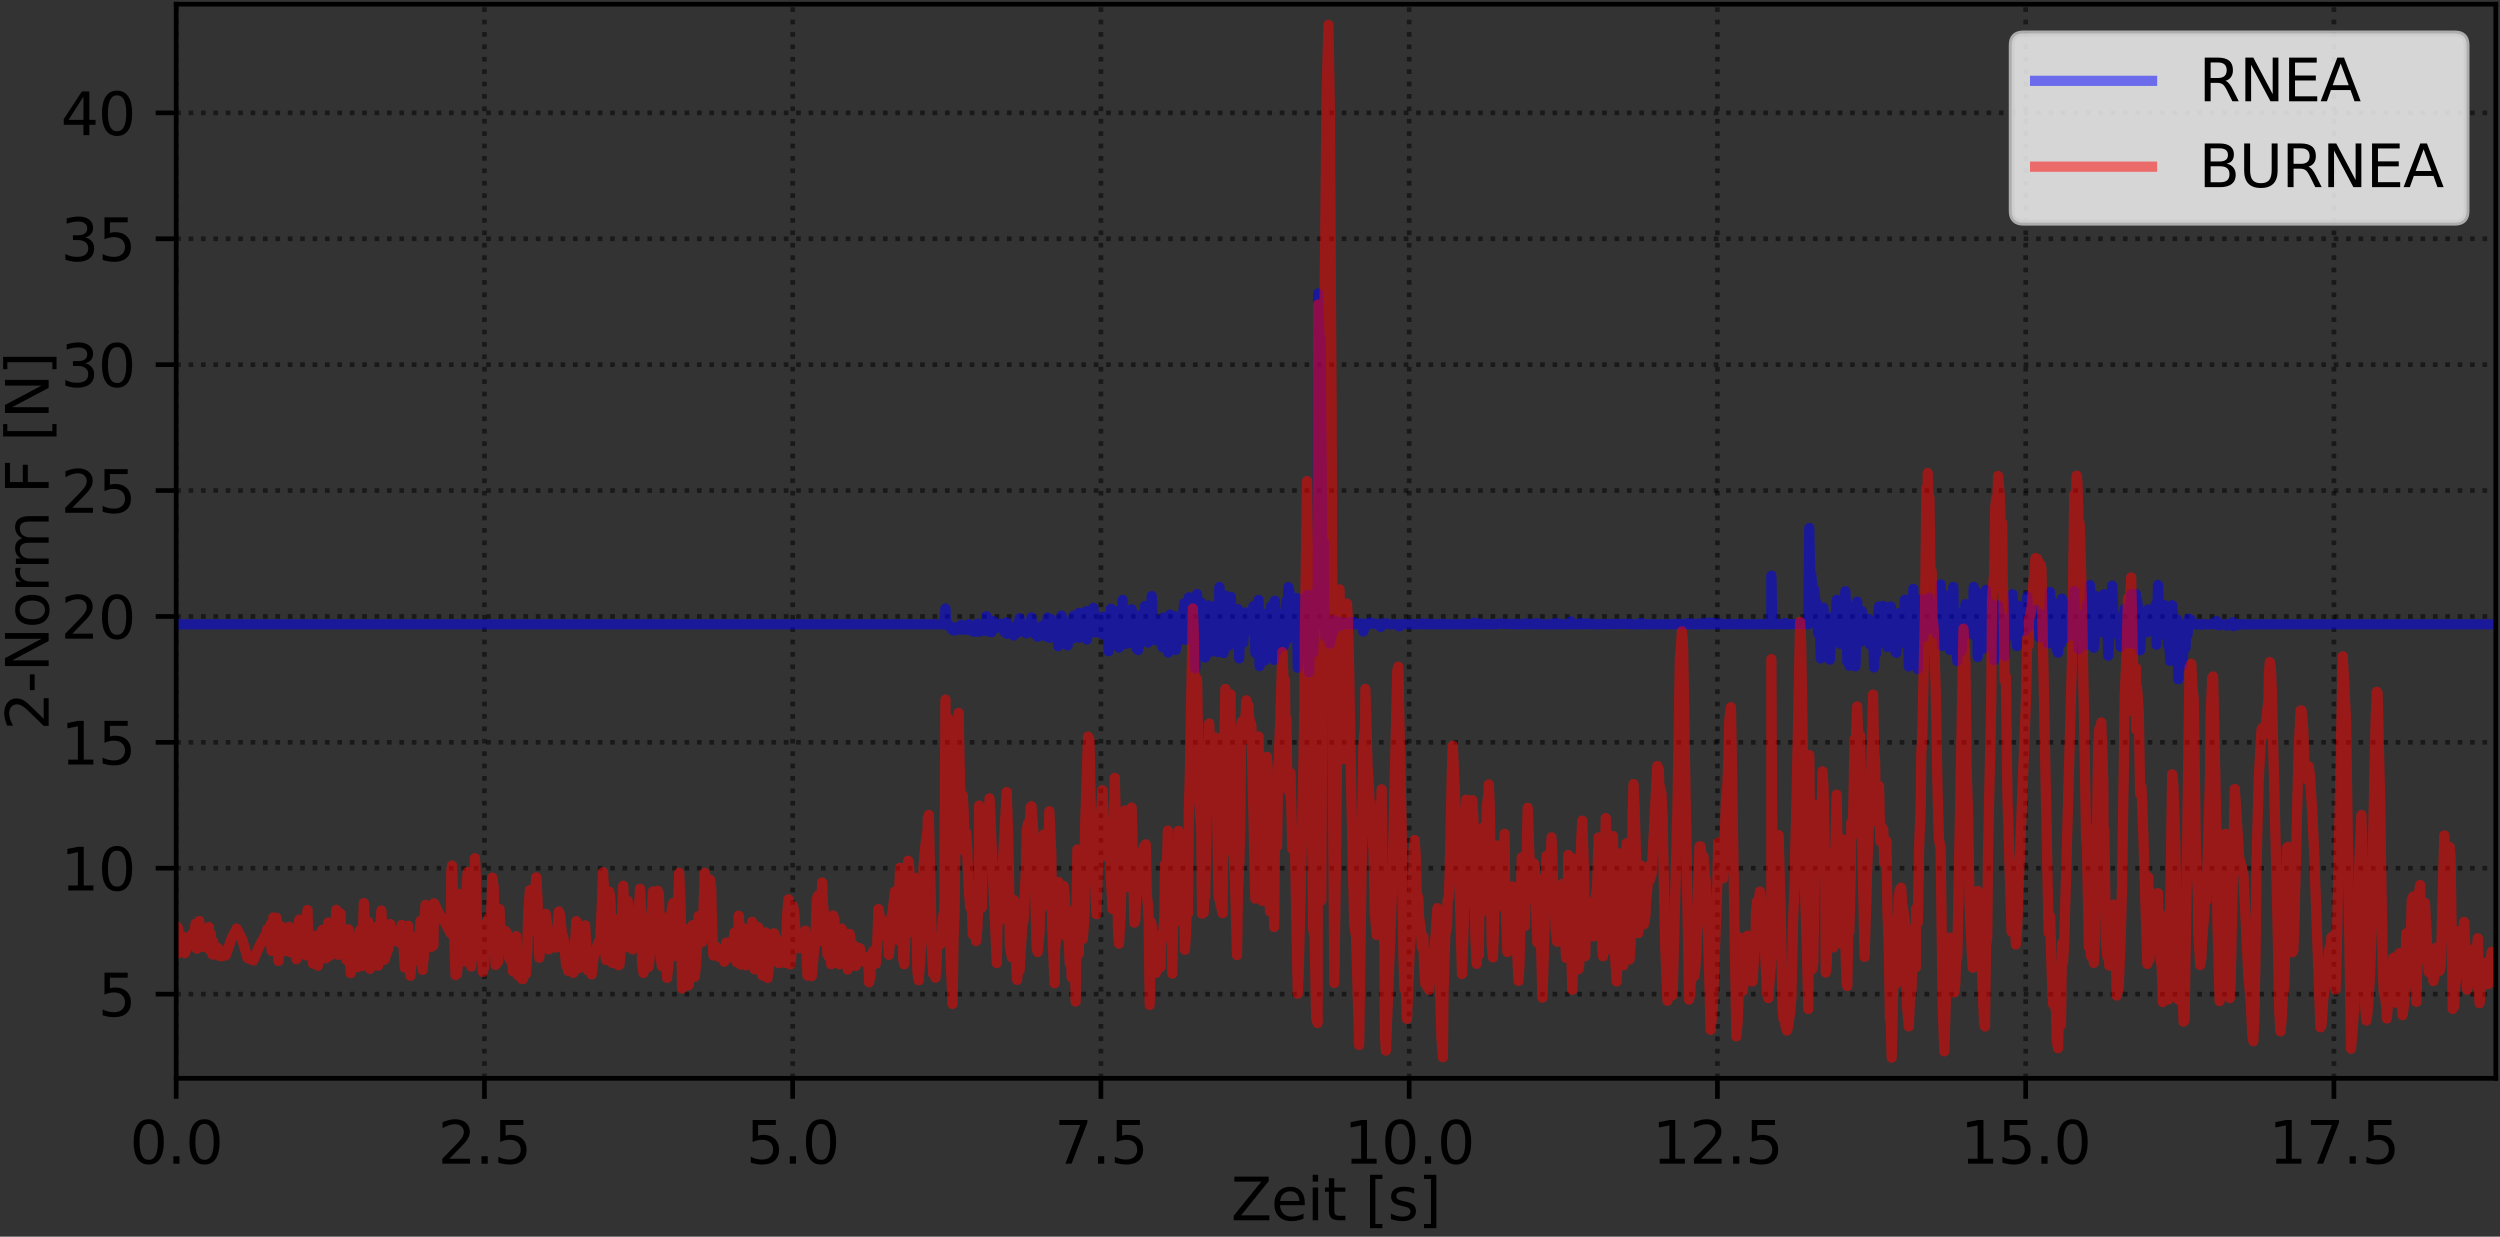 <?xml version="1.0" encoding="utf-8" standalone="no"?>
<!DOCTYPE svg PUBLIC "-//W3C//DTD SVG 1.1//EN"
  "http://www.w3.org/Graphics/SVG/1.1/DTD/svg11.dtd">
<svg xmlns:xlink="http://www.w3.org/1999/xlink" width="427.44pt" height="211.44pt" viewBox="0 0 427.44 211.44" xmlns="http://www.w3.org/2000/svg" version="1.1">
 <rect x="0" y="0" width="427.44" height="211.44" fill="#333333" stroke="none"/>
 <defs>
  <style type="text/css">*{stroke-linejoin: round; stroke-linecap: butt}</style>
 </defs>
 <g id="figure_1">
  <g id="patch_1">
   <path d="M 0 211.44 
L 427.44 211.44 
L 427.44 0 
L 0 0 
L 0 211.44 
z
" style="fill: none"/>
  </g>
  <g id="axes_1">
   <g id="patch_2">
    <path d="M 30.123 184.363 
L 426.72 184.363 
L 426.72 0.72 
L 30.123 0.72 
L 30.123 184.363 
z
" style="fill: none"/>
   </g>
   <g id="matplotlib.axis_1">
    <g id="xtick_1">
     <g id="line2d_1">
      <path d="M 30.123 184.363 
L 30.123 0.72 
" clip-path="url(#p09e648b289)" style="fill: none; stroke-dasharray: 0.8,1.32; stroke-dashoffset: 0; stroke: #000000; stroke-opacity: 0.5; stroke-width: 0.8"/>
     </g>
     <g id="line2d_2">
      <defs>
       <path id="m518abaa785" d="M 0 0 
L 0 3.5 
" style="stroke: #000000; stroke-width: 0.8"/>
      </defs>
      <g>
       <use xlink:href="#m518abaa785" x="30.123" y="184.363" style="stroke: #000000; stroke-width: 0.8"/>
      </g>
     </g>
     <g id="text_1">
      <!-- 0.0 -->
      <g transform="translate(22.172 198.962) scale(0.1 -0.1)">
       <defs>
        <path id="DejaVuSans-30" d="M 2034 4250 
Q 1547 4250 1301 3770 
Q 1056 3291 1056 2328 
Q 1056 1369 1301 889 
Q 1547 409 2034 409 
Q 2525 409 2770 889 
Q 3016 1369 3016 2328 
Q 3016 3291 2770 3770 
Q 2525 4250 2034 4250 
z
M 2034 4750 
Q 2819 4750 3233 4129 
Q 3647 3509 3647 2328 
Q 3647 1150 3233 529 
Q 2819 -91 2034 -91 
Q 1250 -91 836 529 
Q 422 1150 422 2328 
Q 422 3509 836 4129 
Q 1250 4750 2034 4750 
z
" transform="scale(0.016)"/>
        <path id="DejaVuSans-2e" d="M 684 794 
L 1344 794 
L 1344 0 
L 684 0 
L 684 794 
z
" transform="scale(0.016)"/>
       </defs>
       <use xlink:href="#DejaVuSans-30"/>
       <use xlink:href="#DejaVuSans-2e" x="63.623"/>
       <use xlink:href="#DejaVuSans-30" x="95.41"/>
      </g>
     </g>
    </g>
    <g id="xtick_2">
     <g id="line2d_3">
      <path d="M 82.826 184.363 
L 82.826 0.72 
" clip-path="url(#p09e648b289)" style="fill: none; stroke-dasharray: 0.8,1.32; stroke-dashoffset: 0; stroke: #000000; stroke-opacity: 0.5; stroke-width: 0.8"/>
     </g>
     <g id="line2d_4">
      <g>
       <use xlink:href="#m518abaa785" x="82.826" y="184.363" style="stroke: #000000; stroke-width: 0.8"/>
      </g>
     </g>
     <g id="text_2">
      <!-- 2.5 -->
      <g transform="translate(74.874 198.962) scale(0.1 -0.1)">
       <defs>
        <path id="DejaVuSans-32" d="M 1228 531 
L 3431 531 
L 3431 0 
L 469 0 
L 469 531 
Q 828 903 1448 1529 
Q 2069 2156 2228 2338 
Q 2531 2678 2651 2914 
Q 2772 3150 2772 3378 
Q 2772 3750 2511 3984 
Q 2250 4219 1831 4219 
Q 1534 4219 1204 4116 
Q 875 4013 500 3803 
L 500 4441 
Q 881 4594 1212 4672 
Q 1544 4750 1819 4750 
Q 2544 4750 2975 4387 
Q 3406 4025 3406 3419 
Q 3406 3131 3298 2873 
Q 3191 2616 2906 2266 
Q 2828 2175 2409 1742 
Q 1991 1309 1228 531 
z
" transform="scale(0.016)"/>
        <path id="DejaVuSans-35" d="M 691 4666 
L 3169 4666 
L 3169 4134 
L 1269 4134 
L 1269 2991 
Q 1406 3038 1543 3061 
Q 1681 3084 1819 3084 
Q 2600 3084 3056 2656 
Q 3513 2228 3513 1497 
Q 3513 744 3044 326 
Q 2575 -91 1722 -91 
Q 1428 -91 1123 -41 
Q 819 9 494 109 
L 494 744 
Q 775 591 1075 516 
Q 1375 441 1709 441 
Q 2250 441 2565 725 
Q 2881 1009 2881 1497 
Q 2881 1984 2565 2268 
Q 2250 2553 1709 2553 
Q 1456 2553 1204 2497 
Q 953 2441 691 2322 
L 691 4666 
z
" transform="scale(0.016)"/>
       </defs>
       <use xlink:href="#DejaVuSans-32"/>
       <use xlink:href="#DejaVuSans-2e" x="63.623"/>
       <use xlink:href="#DejaVuSans-35" x="95.41"/>
      </g>
     </g>
    </g>
    <g id="xtick_3">
     <g id="line2d_5">
      <path d="M 135.529 184.363 
L 135.529 0.72 
" clip-path="url(#p09e648b289)" style="fill: none; stroke-dasharray: 0.8,1.32; stroke-dashoffset: 0; stroke: #000000; stroke-opacity: 0.5; stroke-width: 0.8"/>
     </g>
     <g id="line2d_6">
      <g>
       <use xlink:href="#m518abaa785" x="135.529" y="184.363" style="stroke: #000000; stroke-width: 0.8"/>
      </g>
     </g>
     <g id="text_3">
      <!-- 5.0 -->
      <g transform="translate(127.577 198.962) scale(0.1 -0.1)">
       <use xlink:href="#DejaVuSans-35"/>
       <use xlink:href="#DejaVuSans-2e" x="63.623"/>
       <use xlink:href="#DejaVuSans-30" x="95.41"/>
      </g>
     </g>
    </g>
    <g id="xtick_4">
     <g id="line2d_7">
      <path d="M 188.231 184.363 
L 188.231 0.72 
" clip-path="url(#p09e648b289)" style="fill: none; stroke-dasharray: 0.8,1.32; stroke-dashoffset: 0; stroke: #000000; stroke-opacity: 0.5; stroke-width: 0.8"/>
     </g>
     <g id="line2d_8">
      <g>
       <use xlink:href="#m518abaa785" x="188.231" y="184.363" style="stroke: #000000; stroke-width: 0.8"/>
      </g>
     </g>
     <g id="text_4">
      <!-- 7.5 -->
      <g transform="translate(180.28 198.962) scale(0.1 -0.1)">
       <defs>
        <path id="DejaVuSans-37" d="M 525 4666 
L 3525 4666 
L 3525 4397 
L 1831 0 
L 1172 0 
L 2766 4134 
L 525 4134 
L 525 4666 
z
" transform="scale(0.016)"/>
       </defs>
       <use xlink:href="#DejaVuSans-37"/>
       <use xlink:href="#DejaVuSans-2e" x="63.623"/>
       <use xlink:href="#DejaVuSans-35" x="95.41"/>
      </g>
     </g>
    </g>
    <g id="xtick_5">
     <g id="line2d_9">
      <path d="M 240.934 184.363 
L 240.934 0.72 
" clip-path="url(#p09e648b289)" style="fill: none; stroke-dasharray: 0.8,1.32; stroke-dashoffset: 0; stroke: #000000; stroke-opacity: 0.5; stroke-width: 0.8"/>
     </g>
     <g id="line2d_10">
      <g>
       <use xlink:href="#m518abaa785" x="240.934" y="184.363" style="stroke: #000000; stroke-width: 0.8"/>
      </g>
     </g>
     <g id="text_5">
      <!-- 10.0 -->
      <g transform="translate(229.801 198.962) scale(0.1 -0.1)">
       <defs>
        <path id="DejaVuSans-31" d="M 794 531 
L 1825 531 
L 1825 4091 
L 703 3866 
L 703 4441 
L 1819 4666 
L 2450 4666 
L 2450 531 
L 3481 531 
L 3481 0 
L 794 0 
L 794 531 
z
" transform="scale(0.016)"/>
       </defs>
       <use xlink:href="#DejaVuSans-31"/>
       <use xlink:href="#DejaVuSans-30" x="63.623"/>
       <use xlink:href="#DejaVuSans-2e" x="127.246"/>
       <use xlink:href="#DejaVuSans-30" x="159.033"/>
      </g>
     </g>
    </g>
    <g id="xtick_6">
     <g id="line2d_11">
      <path d="M 293.637 184.363 
L 293.637 0.72 
" clip-path="url(#p09e648b289)" style="fill: none; stroke-dasharray: 0.8,1.32; stroke-dashoffset: 0; stroke: #000000; stroke-opacity: 0.5; stroke-width: 0.8"/>
     </g>
     <g id="line2d_12">
      <g>
       <use xlink:href="#m518abaa785" x="293.637" y="184.363" style="stroke: #000000; stroke-width: 0.8"/>
      </g>
     </g>
     <g id="text_6">
      <!-- 12.5 -->
      <g transform="translate(282.504 198.962) scale(0.1 -0.1)">
       <use xlink:href="#DejaVuSans-31"/>
       <use xlink:href="#DejaVuSans-32" x="63.623"/>
       <use xlink:href="#DejaVuSans-2e" x="127.246"/>
       <use xlink:href="#DejaVuSans-35" x="159.033"/>
      </g>
     </g>
    </g>
    <g id="xtick_7">
     <g id="line2d_13">
      <path d="M 346.34 184.363 
L 346.34 0.72 
" clip-path="url(#p09e648b289)" style="fill: none; stroke-dasharray: 0.8,1.32; stroke-dashoffset: 0; stroke: #000000; stroke-opacity: 0.5; stroke-width: 0.8"/>
     </g>
     <g id="line2d_14">
      <g>
       <use xlink:href="#m518abaa785" x="346.34" y="184.363" style="stroke: #000000; stroke-width: 0.8"/>
      </g>
     </g>
     <g id="text_7">
      <!-- 15.0 -->
      <g transform="translate(335.207 198.962) scale(0.1 -0.1)">
       <use xlink:href="#DejaVuSans-31"/>
       <use xlink:href="#DejaVuSans-35" x="63.623"/>
       <use xlink:href="#DejaVuSans-2e" x="127.246"/>
       <use xlink:href="#DejaVuSans-30" x="159.033"/>
      </g>
     </g>
    </g>
    <g id="xtick_8">
     <g id="line2d_15">
      <path d="M 399.043 184.363 
L 399.043 0.72 
" clip-path="url(#p09e648b289)" style="fill: none; stroke-dasharray: 0.8,1.32; stroke-dashoffset: 0; stroke: #000000; stroke-opacity: 0.5; stroke-width: 0.8"/>
     </g>
     <g id="line2d_16">
      <g>
       <use xlink:href="#m518abaa785" x="399.043" y="184.363" style="stroke: #000000; stroke-width: 0.8"/>
      </g>
     </g>
     <g id="text_8">
      <!-- 17.5 -->
      <g transform="translate(387.91 198.962) scale(0.1 -0.1)">
       <use xlink:href="#DejaVuSans-31"/>
       <use xlink:href="#DejaVuSans-37" x="63.623"/>
       <use xlink:href="#DejaVuSans-2e" x="127.246"/>
       <use xlink:href="#DejaVuSans-35" x="159.033"/>
      </g>
     </g>
    </g>
    <g id="text_9">
     <!-- Zeit [s] -->
     <g transform="translate(210.475 208.64) scale(0.1 -0.1)">
      <defs>
       <path id="DejaVuSans-5a" d="M 359 4666 
L 4025 4666 
L 4025 4184 
L 1075 531 
L 4097 531 
L 4097 0 
L 288 0 
L 288 481 
L 3238 4134 
L 359 4134 
L 359 4666 
z
" transform="scale(0.016)"/>
       <path id="DejaVuSans-65" d="M 3597 1894 
L 3597 1613 
L 953 1613 
Q 991 1019 1311 708 
Q 1631 397 2203 397 
Q 2534 397 2845 478 
Q 3156 559 3463 722 
L 3463 178 
Q 3153 47 2828 -22 
Q 2503 -91 2169 -91 
Q 1331 -91 842 396 
Q 353 884 353 1716 
Q 353 2575 817 3079 
Q 1281 3584 2069 3584 
Q 2775 3584 3186 3129 
Q 3597 2675 3597 1894 
z
M 3022 2063 
Q 3016 2534 2758 2815 
Q 2500 3097 2075 3097 
Q 1594 3097 1305 2825 
Q 1016 2553 972 2059 
L 3022 2063 
z
" transform="scale(0.016)"/>
       <path id="DejaVuSans-69" d="M 603 3500 
L 1178 3500 
L 1178 0 
L 603 0 
L 603 3500 
z
M 603 4863 
L 1178 4863 
L 1178 4134 
L 603 4134 
L 603 4863 
z
" transform="scale(0.016)"/>
       <path id="DejaVuSans-74" d="M 1172 4494 
L 1172 3500 
L 2356 3500 
L 2356 3053 
L 1172 3053 
L 1172 1153 
Q 1172 725 1289 603 
Q 1406 481 1766 481 
L 2356 481 
L 2356 0 
L 1766 0 
Q 1100 0 847 248 
Q 594 497 594 1153 
L 594 3053 
L 172 3053 
L 172 3500 
L 594 3500 
L 594 4494 
L 1172 4494 
z
" transform="scale(0.016)"/>
       <path id="DejaVuSans-20" transform="scale(0.016)"/>
       <path id="DejaVuSans-5b" d="M 550 4863 
L 1875 4863 
L 1875 4416 
L 1125 4416 
L 1125 -397 
L 1875 -397 
L 1875 -844 
L 550 -844 
L 550 4863 
z
" transform="scale(0.016)"/>
       <path id="DejaVuSans-73" d="M 2834 3397 
L 2834 2853 
Q 2591 2978 2328 3040 
Q 2066 3103 1784 3103 
Q 1356 3103 1142 2972 
Q 928 2841 928 2578 
Q 928 2378 1081 2264 
Q 1234 2150 1697 2047 
L 1894 2003 
Q 2506 1872 2764 1633 
Q 3022 1394 3022 966 
Q 3022 478 2636 193 
Q 2250 -91 1575 -91 
Q 1294 -91 989 -36 
Q 684 19 347 128 
L 347 722 
Q 666 556 975 473 
Q 1284 391 1588 391 
Q 1994 391 2212 530 
Q 2431 669 2431 922 
Q 2431 1156 2273 1281 
Q 2116 1406 1581 1522 
L 1381 1569 
Q 847 1681 609 1914 
Q 372 2147 372 2553 
Q 372 3047 722 3315 
Q 1072 3584 1716 3584 
Q 2034 3584 2315 3537 
Q 2597 3491 2834 3397 
z
" transform="scale(0.016)"/>
       <path id="DejaVuSans-5d" d="M 1947 4863 
L 1947 -844 
L 622 -844 
L 622 -397 
L 1369 -397 
L 1369 4416 
L 622 4416 
L 622 4863 
L 1947 4863 
z
" transform="scale(0.016)"/>
      </defs>
      <use xlink:href="#DejaVuSans-5a"/>
      <use xlink:href="#DejaVuSans-65" x="68.506"/>
      <use xlink:href="#DejaVuSans-69" x="130.029"/>
      <use xlink:href="#DejaVuSans-74" x="157.812"/>
      <use xlink:href="#DejaVuSans-20" x="197.021"/>
      <use xlink:href="#DejaVuSans-5b" x="228.809"/>
      <use xlink:href="#DejaVuSans-73" x="267.822"/>
      <use xlink:href="#DejaVuSans-5d" x="319.922"/>
     </g>
    </g>
   </g>
   <g id="matplotlib.axis_2">
    <g id="ytick_1">
     <g id="line2d_17">
      <path d="M 30.123 169.969 
L 426.72 169.969 
" clip-path="url(#p09e648b289)" style="fill: none; stroke-dasharray: 0.8,1.32; stroke-dashoffset: 0; stroke: #000000; stroke-opacity: 0.5; stroke-width: 0.8"/>
     </g>
     <g id="line2d_18">
      <defs>
       <path id="m6d57d7e0a1" d="M 0 0 
L -3.5 0 
" style="stroke: #000000; stroke-width: 0.8"/>
      </defs>
      <g>
       <use xlink:href="#m6d57d7e0a1" x="30.123" y="169.969" style="stroke: #000000; stroke-width: 0.8"/>
      </g>
     </g>
     <g id="text_10">
      <!-- 5 -->
      <g transform="translate(16.761 173.769) scale(0.1 -0.1)">
       <use xlink:href="#DejaVuSans-35"/>
      </g>
     </g>
    </g>
    <g id="ytick_2">
     <g id="line2d_19">
      <path d="M 30.123 148.445 
L 426.72 148.445 
" clip-path="url(#p09e648b289)" style="fill: none; stroke-dasharray: 0.8,1.32; stroke-dashoffset: 0; stroke: #000000; stroke-opacity: 0.5; stroke-width: 0.8"/>
     </g>
     <g id="line2d_20">
      <g>
       <use xlink:href="#m6d57d7e0a1" x="30.123" y="148.445" style="stroke: #000000; stroke-width: 0.8"/>
      </g>
     </g>
     <g id="text_11">
      <!-- 10 -->
      <g transform="translate(10.398 152.244) scale(0.1 -0.1)">
       <use xlink:href="#DejaVuSans-31"/>
       <use xlink:href="#DejaVuSans-30" x="63.623"/>
      </g>
     </g>
    </g>
    <g id="ytick_3">
     <g id="line2d_21">
      <path d="M 30.123 126.921 
L 426.72 126.921 
" clip-path="url(#p09e648b289)" style="fill: none; stroke-dasharray: 0.8,1.32; stroke-dashoffset: 0; stroke: #000000; stroke-opacity: 0.5; stroke-width: 0.8"/>
     </g>
     <g id="line2d_22">
      <g>
       <use xlink:href="#m6d57d7e0a1" x="30.123" y="126.921" style="stroke: #000000; stroke-width: 0.8"/>
      </g>
     </g>
     <g id="text_12">
      <!-- 15 -->
      <g transform="translate(10.398 130.72) scale(0.1 -0.1)">
       <use xlink:href="#DejaVuSans-31"/>
       <use xlink:href="#DejaVuSans-35" x="63.623"/>
      </g>
     </g>
    </g>
    <g id="ytick_4">
     <g id="line2d_23">
      <path d="M 30.123 105.397 
L 426.72 105.397 
" clip-path="url(#p09e648b289)" style="fill: none; stroke-dasharray: 0.8,1.32; stroke-dashoffset: 0; stroke: #000000; stroke-opacity: 0.5; stroke-width: 0.8"/>
     </g>
     <g id="line2d_24">
      <g>
       <use xlink:href="#m6d57d7e0a1" x="30.123" y="105.397" style="stroke: #000000; stroke-width: 0.8"/>
      </g>
     </g>
     <g id="text_13">
      <!-- 20 -->
      <g transform="translate(10.398 109.196) scale(0.1 -0.1)">
       <use xlink:href="#DejaVuSans-32"/>
       <use xlink:href="#DejaVuSans-30" x="63.623"/>
      </g>
     </g>
    </g>
    <g id="ytick_5">
     <g id="line2d_25">
      <path d="M 30.123 83.873 
L 426.72 83.873 
" clip-path="url(#p09e648b289)" style="fill: none; stroke-dasharray: 0.8,1.32; stroke-dashoffset: 0; stroke: #000000; stroke-opacity: 0.5; stroke-width: 0.8"/>
     </g>
     <g id="line2d_26">
      <g>
       <use xlink:href="#m6d57d7e0a1" x="30.123" y="83.873" style="stroke: #000000; stroke-width: 0.8"/>
      </g>
     </g>
     <g id="text_14">
      <!-- 25 -->
      <g transform="translate(10.398 87.672) scale(0.1 -0.1)">
       <use xlink:href="#DejaVuSans-32"/>
       <use xlink:href="#DejaVuSans-35" x="63.623"/>
      </g>
     </g>
    </g>
    <g id="ytick_6">
     <g id="line2d_27">
      <path d="M 30.123 62.348 
L 426.72 62.348 
" clip-path="url(#p09e648b289)" style="fill: none; stroke-dasharray: 0.8,1.32; stroke-dashoffset: 0; stroke: #000000; stroke-opacity: 0.5; stroke-width: 0.8"/>
     </g>
     <g id="line2d_28">
      <g>
       <use xlink:href="#m6d57d7e0a1" x="30.123" y="62.348" style="stroke: #000000; stroke-width: 0.8"/>
      </g>
     </g>
     <g id="text_15">
      <!-- 30 -->
      <g transform="translate(10.398 66.148) scale(0.1 -0.1)">
       <defs>
        <path id="DejaVuSans-33" d="M 2597 2516 
Q 3050 2419 3304 2112 
Q 3559 1806 3559 1356 
Q 3559 666 3084 287 
Q 2609 -91 1734 -91 
Q 1441 -91 1130 -33 
Q 819 25 488 141 
L 488 750 
Q 750 597 1062 519 
Q 1375 441 1716 441 
Q 2309 441 2620 675 
Q 2931 909 2931 1356 
Q 2931 1769 2642 2001 
Q 2353 2234 1838 2234 
L 1294 2234 
L 1294 2753 
L 1863 2753 
Q 2328 2753 2575 2939 
Q 2822 3125 2822 3475 
Q 2822 3834 2567 4026 
Q 2313 4219 1838 4219 
Q 1578 4219 1281 4162 
Q 984 4106 628 3988 
L 628 4550 
Q 988 4650 1302 4700 
Q 1616 4750 1894 4750 
Q 2613 4750 3031 4423 
Q 3450 4097 3450 3541 
Q 3450 3153 3228 2886 
Q 3006 2619 2597 2516 
z
" transform="scale(0.016)"/>
       </defs>
       <use xlink:href="#DejaVuSans-33"/>
       <use xlink:href="#DejaVuSans-30" x="63.623"/>
      </g>
     </g>
    </g>
    <g id="ytick_7">
     <g id="line2d_29">
      <path d="M 30.123 40.824 
L 426.72 40.824 
" clip-path="url(#p09e648b289)" style="fill: none; stroke-dasharray: 0.8,1.32; stroke-dashoffset: 0; stroke: #000000; stroke-opacity: 0.5; stroke-width: 0.8"/>
     </g>
     <g id="line2d_30">
      <g>
       <use xlink:href="#m6d57d7e0a1" x="30.123" y="40.824" style="stroke: #000000; stroke-width: 0.8"/>
      </g>
     </g>
     <g id="text_16">
      <!-- 35 -->
      <g transform="translate(10.398 44.624) scale(0.1 -0.1)">
       <use xlink:href="#DejaVuSans-33"/>
       <use xlink:href="#DejaVuSans-35" x="63.623"/>
      </g>
     </g>
    </g>
    <g id="ytick_8">
     <g id="line2d_31">
      <path d="M 30.123 19.3 
L 426.72 19.3 
" clip-path="url(#p09e648b289)" style="fill: none; stroke-dasharray: 0.8,1.32; stroke-dashoffset: 0; stroke: #000000; stroke-opacity: 0.5; stroke-width: 0.8"/>
     </g>
     <g id="line2d_32">
      <g>
       <use xlink:href="#m6d57d7e0a1" x="30.123" y="19.3" style="stroke: #000000; stroke-width: 0.8"/>
      </g>
     </g>
     <g id="text_17">
      <!-- 40 -->
      <g transform="translate(10.398 23.099) scale(0.1 -0.1)">
       <defs>
        <path id="DejaVuSans-34" d="M 2419 4116 
L 825 1625 
L 2419 1625 
L 2419 4116 
z
M 2253 4666 
L 3047 4666 
L 3047 1625 
L 3713 1625 
L 3713 1100 
L 3047 1100 
L 3047 0 
L 2419 0 
L 2419 1100 
L 313 1100 
L 313 1709 
L 2253 4666 
z
" transform="scale(0.016)"/>
       </defs>
       <use xlink:href="#DejaVuSans-34"/>
       <use xlink:href="#DejaVuSans-30" x="63.623"/>
      </g>
     </g>
    </g>
    <g id="text_18">
     <!-- 2-Norm F [N] -->
     <g transform="translate(8.318 124.861) rotate(-90) scale(0.1 -0.1)">
      <defs>
       <path id="DejaVuSans-2d" d="M 313 2009 
L 1997 2009 
L 1997 1497 
L 313 1497 
L 313 2009 
z
" transform="scale(0.016)"/>
       <path id="DejaVuSans-4e" d="M 628 4666 
L 1478 4666 
L 3547 763 
L 3547 4666 
L 4159 4666 
L 4159 0 
L 3309 0 
L 1241 3903 
L 1241 0 
L 628 0 
L 628 4666 
z
" transform="scale(0.016)"/>
       <path id="DejaVuSans-6f" d="M 1959 3097 
Q 1497 3097 1228 2736 
Q 959 2375 959 1747 
Q 959 1119 1226 758 
Q 1494 397 1959 397 
Q 2419 397 2687 759 
Q 2956 1122 2956 1747 
Q 2956 2369 2687 2733 
Q 2419 3097 1959 3097 
z
M 1959 3584 
Q 2709 3584 3137 3096 
Q 3566 2609 3566 1747 
Q 3566 888 3137 398 
Q 2709 -91 1959 -91 
Q 1206 -91 779 398 
Q 353 888 353 1747 
Q 353 2609 779 3096 
Q 1206 3584 1959 3584 
z
" transform="scale(0.016)"/>
       <path id="DejaVuSans-72" d="M 2631 2963 
Q 2534 3019 2420 3045 
Q 2306 3072 2169 3072 
Q 1681 3072 1420 2755 
Q 1159 2438 1159 1844 
L 1159 0 
L 581 0 
L 581 3500 
L 1159 3500 
L 1159 2956 
Q 1341 3275 1631 3429 
Q 1922 3584 2338 3584 
Q 2397 3584 2469 3576 
Q 2541 3569 2628 3553 
L 2631 2963 
z
" transform="scale(0.016)"/>
       <path id="DejaVuSans-6d" d="M 3328 2828 
Q 3544 3216 3844 3400 
Q 4144 3584 4550 3584 
Q 5097 3584 5394 3201 
Q 5691 2819 5691 2113 
L 5691 0 
L 5113 0 
L 5113 2094 
Q 5113 2597 4934 2840 
Q 4756 3084 4391 3084 
Q 3944 3084 3684 2787 
Q 3425 2491 3425 1978 
L 3425 0 
L 2847 0 
L 2847 2094 
Q 2847 2600 2669 2842 
Q 2491 3084 2119 3084 
Q 1678 3084 1418 2786 
Q 1159 2488 1159 1978 
L 1159 0 
L 581 0 
L 581 3500 
L 1159 3500 
L 1159 2956 
Q 1356 3278 1631 3431 
Q 1906 3584 2284 3584 
Q 2666 3584 2933 3390 
Q 3200 3197 3328 2828 
z
" transform="scale(0.016)"/>
       <path id="DejaVuSans-46" d="M 628 4666 
L 3309 4666 
L 3309 4134 
L 1259 4134 
L 1259 2759 
L 3109 2759 
L 3109 2228 
L 1259 2228 
L 1259 0 
L 628 0 
L 628 4666 
z
" transform="scale(0.016)"/>
      </defs>
      <use xlink:href="#DejaVuSans-32"/>
      <use xlink:href="#DejaVuSans-2d" x="63.623"/>
      <use xlink:href="#DejaVuSans-4e" x="99.707"/>
      <use xlink:href="#DejaVuSans-6f" x="174.512"/>
      <use xlink:href="#DejaVuSans-72" x="235.693"/>
      <use xlink:href="#DejaVuSans-6d" x="275.057"/>
      <use xlink:href="#DejaVuSans-20" x="372.469"/>
      <use xlink:href="#DejaVuSans-46" x="404.256"/>
      <use xlink:href="#DejaVuSans-20" x="461.775"/>
      <use xlink:href="#DejaVuSans-5b" x="493.562"/>
      <use xlink:href="#DejaVuSans-4e" x="532.576"/>
      <use xlink:href="#DejaVuSans-5d" x="607.381"/>
     </g>
    </g>
   </g>
   <g id="line2d_33">
    <path d="M 30.123 106.741 
L 161.43 106.741 
L 161.648 104.041 
L 161.774 106.748 
L 161.999 106.841 
L 162.15 107.023 
L 162.319 106.943 
L 162.87 107.738 
L 163.041 107.776 
L 163.209 107.665 
L 163.378 107.779 
L 163.547 107.233 
L 163.76 107.635 
L 163.889 107.491 
L 164.228 107.561 
L 164.397 106.815 
L 164.437 107.662 
L 164.777 107.361 
L 165.157 107.667 
L 165.327 107.681 
L 165.499 107.564 
L 165.669 106.706 
L 165.879 107.631 
L 166.228 107.654 
L 166.352 107.981 
L 166.52 107.851 
L 166.731 108.022 
L 166.901 107.607 
L 167.112 106.642 
L 167.388 107.316 
L 167.412 108.006 
L 167.875 107.323 
L 167.959 107.853 
L 168.302 107.269 
L 168.509 107.32 
L 168.637 105.341 
L 168.807 107.938 
L 168.976 106.844 
L 169.188 107.608 
L 169.399 106.103 
L 169.526 108.095 
L 169.865 106.193 
L 170.09 107.484 
L 170.299 106.877 
L 170.554 107.308 
L 170.767 106.842 
L 170.935 106.795 
L 171.147 106.619 
L 171.316 106.698 
L 171.826 108.124 
L 172.121 106.395 
L 172.164 108.362 
L 172.334 107.618 
L 172.504 107.518 
L 172.672 107.285 
L 172.843 107.811 
L 173.016 107.271 
L 173.353 108.658 
L 173.773 106.998 
L 173.901 108.175 
L 174.155 107.339 
L 174.324 105.698 
L 174.452 107.895 
L 174.621 106.949 
L 174.79 106.829 
L 175.003 107.879 
L 175.426 108.277 
L 175.553 107.011 
L 175.764 107.084 
L 175.852 107.488 
L 176.063 107.134 
L 176.36 105.565 
L 176.557 107.539 
L 176.72 107.256 
L 176.889 108.399 
L 177.248 107.485 
L 177.417 108.85 
L 177.745 107.218 
L 177.841 107.384 
L 177.928 107.261 
L 178.137 108.275 
L 178.308 106.938 
L 178.477 108.708 
L 178.645 108.71 
L 178.815 107.939 
L 179.112 105.573 
L 179.409 109.043 
L 179.748 105.897 
L 179.889 107.544 
L 180.11 107.919 
L 180.3 107.854 
L 180.385 106.72 
L 180.767 108.457 
L 180.937 110.48 
L 181.148 106.995 
L 181.276 107.484 
L 181.486 105.239 
L 181.656 105.817 
L 181.868 109.247 
L 182.039 108.921 
L 182.168 107.046 
L 182.335 108.027 
L 182.547 110.348 
L 182.674 107.219 
L 182.887 106.574 
L 183.097 108.367 
L 183.225 108.12 
L 183.394 109.137 
L 183.564 105.262 
L 183.735 108.518 
L 183.903 106.879 
L 184.199 107.629 
L 184.453 104.801 
L 184.497 109.038 
L 184.623 106.302 
L 184.792 106.904 
L 184.962 108.403 
L 185.133 106.703 
L 185.429 106.895 
L 185.515 108.363 
L 185.725 104.496 
L 185.853 109.341 
L 186.276 106.784 
L 186.446 107.198 
L 186.54 104.393 
L 186.741 106.519 
L 186.953 103.917 
L 187.187 108.083 
L 187.36 108.085 
L 187.463 106.132 
L 187.675 105.431 
L 187.761 107.427 
L 187.972 106.276 
L 188.226 108.242 
L 188.492 108.457 
L 188.691 105.424 
L 188.956 107.41 
L 189.034 106.765 
L 189.368 107.459 
L 189.537 111.356 
L 189.792 109.595 
L 189.919 104.071 
L 190.215 106.817 
L 190.3 105.455 
L 190.469 107.388 
L 190.598 104.438 
L 190.852 107.622 
L 191.147 108.124 
L 191.318 110.733 
L 191.613 105.948 
L 191.784 107.941 
L 191.952 102.572 
L 191.995 109.238 
L 192.164 110.127 
L 192.376 108.807 
L 192.594 110.062 
L 192.758 106.677 
L 192.927 107.582 
L 193.067 106.966 
L 193.308 109.912 
L 193.478 104.172 
L 193.616 105.862 
L 193.775 109.694 
L 193.96 107.584 
L 194.114 107.733 
L 194.325 110.859 
L 194.579 111.143 
L 195.129 107.475 
L 195.173 105.039 
L 195.596 108.165 
L 195.769 103.608 
L 195.893 107.644 
L 196.275 109.883 
L 196.403 107.436 
L 196.74 106.341 
L 196.916 101.909 
L 197.121 106.944 
L 197.248 107.264 
L 197.48 109.434 
L 197.658 107.065 
L 197.97 106.137 
L 198.239 108.723 
L 198.435 108.935 
L 198.524 109.994 
L 198.775 110.685 
L 198.862 105.588 
L 199.071 108.618 
L 199.203 107.403 
L 199.669 109.2 
L 199.749 111.576 
L 200.054 105.072 
L 200.188 105.201 
L 200.302 109.019 
L 200.431 107.287 
L 200.683 110.713 
L 200.789 105.365 
L 201.024 111.123 
L 201.362 109.254 
L 201.491 107.071 
L 201.701 107.764 
L 201.828 108.879 
L 202.04 106.511 
L 202.21 106.277 
L 202.463 103.158 
L 202.591 109.393 
L 202.899 105.261 
L 203.098 109.269 
L 203.228 106.908 
L 203.269 102.132 
L 203.567 107.295 
L 203.947 102.578 
L 204.116 105.051 
L 204.371 114.287 
L 204.672 101.566 
L 204.837 107.924 
L 205.01 110.105 
L 205.218 107.063 
L 205.345 103 
L 205.516 106.725 
L 205.811 107.273 
L 205.896 104.037 
L 206.065 112.41 
L 206.238 105.335 
L 206.405 106.135 
L 206.578 103.512 
L 206.747 106.11 
L 206.928 106.592 
L 207.086 111.424 
L 207.382 107.916 
L 207.47 103.708 
L 207.637 107.386 
L 207.806 105.434 
L 208.188 111.489 
L 208.334 110.034 
L 208.486 100.369 
L 209.036 111.55 
L 209.121 106.415 
L 209.205 111.656 
L 209.502 101.829 
L 209.548 108.515 
L 209.745 108.018 
L 209.937 108.806 
L 210.068 110.395 
L 210.434 102.049 
L 210.603 106.943 
L 210.815 106.524 
L 210.984 108.281 
L 211.154 104.155 
L 211.496 105.865 
L 211.663 104.152 
L 211.874 112.571 
L 212.048 106.01 
L 212.214 105.384 
L 212.551 109.908 
L 212.937 104.72 
L 213.101 104.981 
L 213.276 105.905 
L 213.441 105.285 
L 213.57 107.754 
L 213.822 107.659 
L 213.957 105.007 
L 214.161 105.637 
L 214.29 103.676 
L 214.51 103.592 
L 214.628 111.614 
L 214.798 107.498 
L 215.009 107.187 
L 215.178 102.558 
L 215.348 113.884 
L 215.702 107.238 
L 216.238 112.961 
L 216.408 104.944 
L 216.749 104.983 
L 217.043 105.921 
L 217.128 111.092 
L 217.34 103.627 
L 217.467 107.644 
L 217.721 105.586 
L 217.848 112.827 
L 217.976 102.712 
L 218.356 111.388 
L 218.501 108.977 
L 218.701 110.335 
L 218.909 110.33 
L 219.12 104.975 
L 219.501 110.457 
L 219.925 102.748 
L 220.137 109.29 
L 220.266 100.385 
L 220.52 101.484 
L 220.645 108.308 
L 220.815 104.173 
L 220.954 107.883 
L 221.423 106.701 
L 221.596 105.577 
L 221.716 102.259 
L 221.88 114.172 
L 222.264 108.119 
L 222.44 111.197 
L 222.601 104.664 
L 222.702 109.619 
L 223.039 102.813 
L 223.09 106.912 
L 223.294 106.16 
L 223.463 101.716 
L 223.592 108.694 
L 223.845 114.929 
L 223.972 106.383 
L 224.234 103.601 
L 224.355 105.886 
L 224.523 111.567 
L 224.867 101.267 
L 225.031 106.667 
L 225.285 106.719 
L 225.372 50.173 
L 225.625 58.473 
L 225.793 57.802 
L 226.099 96.277 
L 226.344 92.723 
L 226.431 105.032 
L 226.599 108.85 
L 226.811 106.349 
L 227.065 106.97 
L 227.128 108.484 
L 227.365 110.052 
L 227.674 108.554 
L 227.847 108.29 
L 228.061 106.014 
L 228.142 107.543 
L 228.356 106.573 
L 228.606 106.435 
L 228.818 107.051 
L 228.903 106.491 
L 229.03 107.06 
L 229.286 106.331 
L 229.624 106.699 
L 229.839 106.531 
L 229.922 106.729 
L 230.133 106.46 
L 230.429 106.741 
L 230.64 106.506 
L 230.811 106.741 
L 230.979 106.362 
L 231.149 106.708 
L 231.322 106.734 
L 231.531 106.355 
L 231.872 106.738 
L 232.549 106.742 
L 232.718 106.589 
L 233.014 106.615 
L 233.099 107.977 
L 233.444 106.709 
L 233.609 106.64 
L 233.82 106.759 
L 234.2 106.418 
L 234.327 106.711 
L 234.497 106.56 
L 235.897 106.735 
L 236.064 107.183 
L 236.234 106.623 
L 236.789 106.664 
L 236.954 106.563 
L 237.504 106.732 
L 239.072 106.737 
L 239.241 107.096 
L 239.453 106.718 
L 240.56 106.692 
L 241.022 106.738 
L 241.548 106.662 
L 241.7 106.756 
L 242.208 106.727 
L 242.93 106.741 
L 243.104 106.581 
L 243.694 106.737 
L 243.907 106.602 
L 243.992 106.735 
L 244.711 106.719 
L 244.923 106.638 
L 245.05 106.735 
L 245.559 106.728 
L 246.254 106.74 
L 246.448 106.741 
L 246.703 106.629 
L 246.802 106.741 
L 251.707 106.734 
L 251.914 106.479 
L 252.253 106.736 
L 252.466 106.734 
L 252.592 106.566 
L 252.846 106.577 
L 252.974 106.738 
L 254.71 106.698 
L 255.261 106.741 
L 255.947 106.741 
L 256.277 106.613 
L 258.785 106.732 
L 259.162 106.622 
L 259.429 106.74 
L 259.967 106.741 
L 260.723 106.694 
L 260.903 106.576 
L 261.2 106.739 
L 261.41 106.626 
L 261.917 106.74 
L 262.425 106.738 
L 262.637 106.533 
L 262.976 106.737 
L 263.196 106.633 
L 263.361 106.741 
L 265.607 106.735 
L 265.904 106.502 
L 265.99 106.726 
L 266.455 106.74 
L 266.666 106.642 
L 267.005 106.739 
L 268.235 106.74 
L 268.53 106.618 
L 268.572 106.244 
L 268.83 106.738 
L 270.229 106.714 
L 270.354 106.52 
L 270.521 106.738 
L 270.904 106.74 
L 271.031 106.582 
L 271.921 106.741 
L 272.133 106.621 
L 272.26 106.741 
L 278.317 106.665 
L 278.613 106.741 
L 278.783 106.639 
L 279.122 106.741 
L 280.351 106.738 
L 280.564 106.502 
L 281.07 106.741 
L 286.792 106.733 
L 286.961 106.605 
L 287.216 106.732 
L 288.445 106.74 
L 288.658 106.535 
L 288.784 106.703 
L 289.335 106.732 
L 289.471 106.633 
L 289.638 106.741 
L 290.355 106.727 
L 290.573 106.585 
L 290.883 106.738 
L 291.074 106.729 
L 291.245 106.541 
L 291.415 106.74 
L 292.005 106.741 
L 292.134 106.456 
L 292.302 106.531 
L 292.472 106.738 
L 292.897 106.718 
L 293.025 106.473 
L 293.194 106.741 
L 293.787 106.687 
L 294.042 106.553 
L 294.253 106.738 
L 295.483 106.727 
L 295.653 106.613 
L 296.204 106.741 
L 296.711 106.726 
L 297.342 106.74 
L 297.386 106.637 
L 297.765 106.737 
L 300.65 106.741 
L 301.075 106.664 
L 301.471 106.741 
L 302.853 106.724 
L 302.859 98.421 
L 303.026 106.739 
L 303.407 106.709 
L 304.935 106.732 
L 305.233 106.501 
L 305.272 106.634 
L 305.658 106.739 
L 307.949 106.659 
L 308.114 106.458 
L 308.284 106.741 
L 308.623 106.561 
L 309.021 106.741 
L 309.176 106.741 
L 309.343 90.278 
L 309.514 99.678 
L 309.689 98.281 
L 309.868 100.42 
L 310.033 105.335 
L 310.199 100.764 
L 310.383 103.027 
L 310.622 103.067 
L 310.84 108.287 
L 310.933 106.755 
L 311.135 106.031 
L 311.308 112.578 
L 311.773 103.9 
L 312.158 111.565 
L 312.496 106.551 
L 312.759 108.447 
L 312.873 112.785 
L 313.089 106.14 
L 313.256 106.918 
L 313.425 108.862 
L 313.638 105.212 
L 313.808 107.63 
L 314.027 102.559 
L 314.129 105.972 
L 314.237 105.441 
L 314.618 110.084 
L 314.842 108.216 
L 314.959 108.238 
L 315.208 105.016 
L 315.353 107.272 
L 315.505 101.074 
L 315.718 104.928 
L 315.845 113.116 
L 316.014 108.421 
L 316.186 113.824 
L 316.524 103.839 
L 316.778 108.939 
L 316.905 107.783 
L 317.093 107.41 
L 317.246 113.925 
L 317.534 102.875 
L 317.836 108.941 
L 318 107.746 
L 318.212 109.715 
L 318.34 104.517 
L 318.805 108.9 
L 318.892 106.757 
L 319.061 106.132 
L 319.19 108.037 
L 319.442 105.801 
L 319.715 110.234 
L 319.909 109.299 
L 320.078 106.125 
L 320.25 107.584 
L 320.418 114.111 
L 320.591 108.275 
L 320.758 111.838 
L 320.927 106.927 
L 321.27 103.694 
L 321.483 109.816 
L 321.822 103.705 
L 321.991 103.608 
L 322.161 109.088 
L 322.457 107.894 
L 322.519 106.416 
L 322.712 110.608 
L 322.923 105.896 
L 323.135 107.05 
L 323.263 103.687 
L 323.432 105.141 
L 323.607 108.738 
L 323.9 107.7 
L 324.07 111.406 
L 324.247 111.621 
L 324.629 105.15 
L 324.795 104.794 
L 325.059 106.759 
L 325.175 106.595 
L 325.216 109.883 
L 325.301 107.199 
L 325.532 106.396 
L 325.682 102.539 
L 325.98 108.446 
L 326.038 103.636 
L 326.198 104.564 
L 326.361 113.96 
L 326.531 103.115 
L 326.83 104.773 
L 326.965 107.704 
L 327.133 100.679 
L 327.261 106.146 
L 327.557 111.751 
L 327.6 105.64 
L 327.897 114.398 
L 328.067 107.746 
L 328.11 109.049 
L 328.404 105.384 
L 328.489 102.477 
L 328.828 108.914 
L 329.125 106.515 
L 329.21 107.371 
L 329.38 104.947 
L 329.553 107.616 
L 329.592 105.763 
L 329.72 106.967 
L 329.889 102.179 
L 330.06 107.415 
L 330.27 103.199 
L 330.398 106.76 
L 330.625 105.917 
L 330.739 104.844 
L 331.12 108.372 
L 331.293 107.787 
L 331.503 106.501 
L 331.8 99.925 
L 332.012 110.442 
L 332.145 106.575 
L 332.541 109.628 
L 332.693 101.847 
L 332.876 105.43 
L 333.2 104.772 
L 333.376 111.126 
L 333.588 106.155 
L 333.76 105.816 
L 333.972 100.353 
L 334.139 108.184 
L 334.309 104.416 
L 334.436 106.371 
L 334.648 113.039 
L 334.817 108.376 
L 335.1 106.596 
L 335.205 108.042 
L 335.331 111.337 
L 335.608 108.608 
L 335.709 104.668 
L 335.928 108.516 
L 336.048 103.299 
L 336.225 108.467 
L 336.732 105.663 
L 336.899 106.312 
L 337.118 106.121 
L 337.294 106.718 
L 337.453 100.345 
L 337.621 108.681 
L 338.004 101.284 
L 338.134 112.323 
L 338.345 107.768 
L 338.554 106.224 
L 338.682 106.891 
L 338.979 106.728 
L 339.225 110.871 
L 339.557 100.861 
L 339.772 109.587 
L 339.903 105.205 
L 340.451 110.115 
L 340.586 103.293 
L 340.959 112.882 
L 341.129 107.259 
L 341.298 106.002 
L 341.468 107.597 
L 341.638 103.524 
L 341.934 105.168 
L 342.04 107.965 
L 342.316 105.573 
L 342.401 110.209 
L 342.57 107.491 
L 342.74 112.182 
L 342.951 107.084 
L 343.045 107.193 
L 343.23 108.696 
L 343.422 105.994 
L 343.631 107.629 
L 343.773 105.452 
L 343.929 108.681 
L 344.1 101.606 
L 344.37 106.315 
L 344.482 104.261 
L 344.84 110.467 
L 345.207 103.59 
L 345.551 106.764 
L 345.721 106.415 
L 345.903 105.457 
L 346.11 106.267 
L 346.196 107.86 
L 346.404 107.095 
L 346.616 101.957 
L 346.828 107.23 
L 346.913 106.647 
L 347.3 106.733 
L 347.476 105.034 
L 347.633 105.287 
L 347.804 105.805 
L 348.016 104.243 
L 348.185 106.617 
L 348.356 105.136 
L 348.524 105.94 
L 348.693 109.001 
L 349.038 105.024 
L 349.204 106.766 
L 349.372 106.445 
L 349.628 108.12 
L 349.925 107.59 
L 350.136 110.034 
L 350.517 101.223 
L 350.696 107.092 
L 350.815 104.988 
L 351.027 107.575 
L 351.196 103.125 
L 351.365 106.056 
L 351.509 105.303 
L 351.663 111.05 
L 351.877 111.596 
L 352.085 107.662 
L 352.261 106.965 
L 352.383 110.008 
L 352.554 102.355 
L 352.722 105.085 
L 352.946 106.648 
L 353.073 106.077 
L 353.243 109.076 
L 353.625 105.653 
L 353.837 103.34 
L 353.966 105.943 
L 354.137 106.767 
L 354.303 106.767 
L 354.643 101.062 
L 354.855 108.801 
L 355.066 105.681 
L 355.193 106.972 
L 355.408 111.007 
L 355.577 105.855 
L 355.745 105.139 
L 355.949 105.923 
L 356.085 105.505 
L 356.231 105.439 
L 356.427 106.359 
L 356.672 110.321 
L 356.812 103.396 
L 357.151 109.314 
L 357.321 100.026 
L 357.491 108.71 
L 357.66 105.955 
L 357.829 106.391 
L 358.001 110.755 
L 358.211 108.385 
L 358.339 101.89 
L 358.563 107.519 
L 358.593 106.531 
L 358.934 103.502 
L 359.144 106.246 
L 359.271 103.524 
L 359.612 108.154 
L 359.654 108.002 
L 359.78 101.576 
L 359.954 106.443 
L 360.091 106.735 
L 360.299 106.769 
L 360.459 112.104 
L 360.629 108.538 
L 360.883 105.582 
L 361.01 105.947 
L 361.137 100.129 
L 361.476 108.304 
L 361.734 108.253 
L 361.906 105.997 
L 362.074 107.878 
L 362.24 106.451 
L 362.409 107.733 
L 362.584 110.572 
L 362.926 105.243 
L 363.101 106.908 
L 363.27 104.086 
L 363.609 108.345 
L 363.821 104.075 
L 363.952 109.936 
L 364.376 101.623 
L 364.541 103.65 
L 364.882 110.136 
L 365.183 101.536 
L 365.22 108.792 
L 365.389 102.602 
L 365.73 106.076 
L 365.901 111.182 
L 366.252 106.175 
L 366.469 106.559 
L 366.621 104.921 
L 366.803 104.667 
L 366.961 108.112 
L 367.131 108.101 
L 367.301 104.178 
L 367.523 105.375 
L 367.81 105.666 
L 367.854 107.127 
L 368.021 105.573 
L 368.364 105.999 
L 368.487 106.64 
L 368.581 103.318 
L 368.714 110.224 
L 368.968 100.019 
L 369.282 107.849 
L 369.444 106.954 
L 369.614 105.311 
L 369.787 105.847 
L 370.044 103.425 
L 370.327 108.716 
L 370.58 106.706 
L 370.713 110.409 
L 370.837 107.238 
L 371.047 113.009 
L 371.388 103.473 
L 371.6 105.708 
L 371.727 105.73 
L 371.911 107.232 
L 372.15 110.98 
L 372.246 105.908 
L 372.446 116.13 
L 372.658 111.088 
L 373.138 113.768 
L 373.337 110.765 
L 373.509 109.869 
L 373.677 110.799 
L 373.85 106.517 
L 374.025 108.485 
L 374.229 105.77 
L 374.667 106.042 
L 374.832 106.553 
L 375.077 106.554 
L 375.459 106.748 
L 375.84 106.746 
L 376.186 106.75 
L 376.392 106.818 
L 376.478 106.705 
L 377.544 106.748 
L 378.861 106.687 
L 378.945 106.176 
L 379.121 106.816 
L 379.501 106.904 
L 379.629 106.773 
L 380.605 106.725 
L 380.791 106.966 
L 380.875 106.741 
L 381.542 106.709 
L 381.753 106.37 
L 381.919 107.058 
L 382.1 106.741 
L 382.258 106.738 
L 382.47 106.914 
L 383.027 106.702 
L 383.365 106.76 
L 386.84 106.743 
L 387.218 106.742 
L 426.72 106.741 
L 426.72 106.741 
" clip-path="url(#p09e648b289)" style="fill: none; stroke: #0000ff; stroke-opacity: 0.5; stroke-width: 1.75; stroke-linecap: square"/>
   </g>
   <g id="line2d_34">
    <path d="M 30.123 160.26 
L 30.208 158.411 
L 30.381 162.983 
L 30.432 158.706 
L 30.773 162.53 
L 30.979 160.522 
L 31.106 162.265 
L 31.402 160.18 
L 31.572 161.468 
L 31.615 162.966 
L 32.081 161.657 
L 32.166 161.773 
L 32.295 161.47 
L 32.632 161.566 
L 32.843 159.702 
L 33.056 161.303 
L 33.436 157.928 
L 33.659 162.201 
L 33.733 159.231 
L 33.902 161.718 
L 34.073 157.479 
L 34.244 159.864 
L 34.623 161.902 
L 34.792 159.433 
L 35.005 159.522 
L 35.35 161.946 
L 35.576 162.023 
L 35.685 158.505 
L 35.855 162.386 
L 36.024 159.669 
L 36.322 163.175 
L 36.451 160.971 
L 36.533 163.236 
L 36.876 162.396 
L 37.047 162.959 
L 37.255 162.072 
L 37.684 163.511 
L 38.609 163.322 
L 39.536 160.604 
L 40.463 158.762 
L 41.391 160.556 
L 42.318 163.782 
L 43.331 164.203 
L 44.342 161.753 
L 45.27 160.066 
L 45.37 160.931 
L 45.708 158.835 
L 46.089 159.307 
L 46.302 157.992 
L 46.429 162.577 
L 46.598 162.524 
L 46.729 156.861 
L 46.898 159.555 
L 47.111 160.183 
L 47.278 156.932 
L 47.617 164.285 
L 47.998 158.335 
L 48.338 159.41 
L 48.548 162.15 
L 48.761 162.554 
L 48.846 158.905 
L 49.015 162.639 
L 49.408 158.478 
L 49.567 162.556 
L 49.744 162.836 
L 49.949 160.398 
L 50.078 162.189 
L 50.29 162.237 
L 50.331 159.291 
L 50.458 159.393 
L 50.672 163.996 
L 50.796 162.369 
L 50.967 158.238 
L 51.177 157.247 
L 51.389 157.901 
L 51.516 159.977 
L 51.813 157.692 
L 52.029 161.646 
L 52.237 163.33 
L 52.407 157.162 
L 52.578 155.59 
L 52.75 163.297 
L 52.882 163.364 
L 53.091 160.099 
L 53.514 164.747 
L 53.639 161.382 
L 53.981 160.022 
L 54.19 161.922 
L 54.361 165.125 
L 54.487 162.494 
L 54.826 159.494 
L 54.956 159.498 
L 55.166 158.95 
L 55.208 161.091 
L 55.717 163.865 
L 55.928 162.754 
L 56.14 157.727 
L 56.443 163.394 
L 56.606 162.661 
L 56.776 162.629 
L 56.987 158.791 
L 57.115 159.275 
L 57.328 159.265 
L 57.495 155.574 
L 57.835 163.258 
L 58.004 158.721 
L 58.216 156.184 
L 58.344 160.243 
L 58.512 160.984 
L 58.725 162.77 
L 58.895 163.191 
L 59.064 162.701 
L 59.234 164.144 
L 59.572 158.887 
L 59.963 166.381 
L 60.123 163.421 
L 60.293 162.541 
L 60.465 165.361 
L 60.801 163.792 
L 60.886 160.19 
L 61.146 165.37 
L 61.352 162.669 
L 61.48 159.107 
L 61.903 165.174 
L 62.199 154.407 
L 62.37 157.278 
L 62.538 163.227 
L 62.752 161.119 
L 62.962 157.602 
L 63.259 165.645 
L 63.597 163.124 
L 63.767 163.239 
L 64.029 162.743 
L 64.402 158.469 
L 64.657 165.099 
L 65.208 155.675 
L 65.59 163.064 
L 65.72 164.099 
L 66.098 162.988 
L 66.395 162.222 
L 66.733 158.01 
L 66.782 160.26 
L 67.114 160.899 
L 67.368 159.659 
L 67.623 159.78 
L 67.92 159.261 
L 68.173 161.116 
L 68.385 160.722 
L 68.512 158.851 
L 68.682 158.141 
L 68.851 159.447 
L 69.205 165.432 
L 69.444 165.417 
L 69.785 158.273 
L 70.166 166.831 
L 70.633 161.343 
L 71.035 160.716 
L 71.312 160.048 
L 71.483 164.274 
L 71.903 157.456 
L 72.254 165.826 
L 72.456 163.498 
L 72.555 158.445 
L 72.751 154.705 
L 73.139 161.43 
L 73.353 157.469 
L 73.535 158.4 
L 73.687 161.916 
L 74.11 161.62 
L 74.206 154.438 
L 75.16 156.387 
L 76.082 157.726 
L 77.097 159.613 
L 77.154 149.126 
L 77.281 147.993 
L 77.875 166.713 
L 78.144 166.527 
L 78.314 163.801 
L 78.4 157.704 
L 78.705 152.832 
L 79.083 161.099 
L 79.296 164.356 
L 79.422 163.585 
L 79.635 158.242 
L 79.765 151.691 
L 79.973 149.081 
L 80.16 154.719 
L 80.313 162.758 
L 80.568 165.248 
L 81.207 146.733 
L 81.333 149.102 
L 81.687 163.504 
L 81.857 162.555 
L 82.06 158.031 
L 82.227 158.088 
L 82.567 166.176 
L 82.738 165.502 
L 82.924 162.802 
L 83.303 159.385 
L 83.456 157.028 
L 83.632 160.201 
L 83.849 160.089 
L 84.167 150.055 
L 84.41 151.68 
L 84.716 164.97 
L 85.159 164.421 
L 85.358 156.343 
L 85.42 155.444 
L 85.542 159.488 
L 85.76 160.375 
L 86.008 160.796 
L 86.092 161.362 
L 86.261 160.7 
L 86.431 159.181 
L 86.643 159.486 
L 86.772 160.033 
L 86.946 163.271 
L 87.163 164.069 
L 87.285 163.674 
L 87.542 164.254 
L 87.708 166.073 
L 87.92 164.965 
L 88.008 162.185 
L 88.259 160.055 
L 88.478 163.479 
L 88.556 166.776 
L 88.896 163.666 
L 89.066 163.64 
L 89.235 167.382 
L 89.406 167.407 
L 89.575 166.563 
L 89.913 166.549 
L 90.134 162.82 
L 90.294 156.503 
L 90.598 152.194 
L 90.675 158.889 
L 90.887 159.086 
L 91.143 152.148 
L 91.352 152.867 
L 91.565 151.665 
L 91.693 149.995 
L 91.904 153.789 
L 92.21 163.747 
L 92.589 157.999 
L 92.923 160.184 
L 93.305 156.263 
L 93.559 158.516 
L 93.644 160.989 
L 93.813 162.319 
L 94.322 161.283 
L 94.534 161.532 
L 94.745 161.306 
L 95.044 162.017 
L 95.55 155.845 
L 95.72 156.264 
L 96.143 160.19 
L 96.271 160.159 
L 96.441 160.97 
L 96.781 164.975 
L 96.953 165.177 
L 97.129 165.979 
L 97.344 165.822 
L 97.713 162.464 
L 97.842 165.592 
L 98.032 166.333 
L 98.532 157.487 
L 98.7 164.081 
L 98.921 165.565 
L 99.25 160.057 
L 99.632 163.725 
L 99.801 160.379 
L 100.057 158.211 
L 100.482 165.9 
L 100.863 163.374 
L 101.009 165.925 
L 101.169 166.598 
L 101.58 162.935 
L 101.794 162.969 
L 102.259 161.193 
L 102.428 161.014 
L 102.6 161.2 
L 102.779 157.646 
L 103.109 149.132 
L 103.458 155.445 
L 103.501 163.114 
L 103.629 164.143 
L 103.84 161.454 
L 104.18 152.458 
L 104.348 153.692 
L 104.729 164.663 
L 104.861 164.049 
L 105.196 160.435 
L 105.365 157.218 
L 105.408 158.164 
L 105.746 165.026 
L 105.92 164.934 
L 106.085 162.69 
L 106.557 151.447 
L 106.636 153.146 
L 106.848 160.281 
L 107.021 161.942 
L 107.318 154.013 
L 107.526 155.384 
L 107.864 161.56 
L 108.161 162.33 
L 108.373 157.449 
L 108.713 157.747 
L 108.924 159.411 
L 109.094 158.126 
L 109.433 151.961 
L 109.687 156.79 
L 109.772 164.592 
L 110.025 166.347 
L 110.332 162.551 
L 110.58 157.842 
L 110.871 165.318 
L 111.041 164.252 
L 111.636 152.427 
L 111.889 162.248 
L 112.156 161.56 
L 112.439 152.292 
L 112.651 152.914 
L 112.947 163.384 
L 113.16 165.192 
L 113.33 163.773 
L 113.585 160.065 
L 113.673 156.874 
L 114.059 167.192 
L 114.688 160.18 
L 114.856 155.51 
L 115.109 154.399 
L 115.576 163.479 
L 116.126 149.241 
L 116.341 154.128 
L 116.635 168.993 
L 116.931 167.226 
L 117.189 159.748 
L 117.355 158.879 
L 117.696 168.479 
L 117.873 167.437 
L 118.416 158.176 
L 118.588 161.268 
L 118.76 166.998 
L 118.929 165.691 
L 119.265 160.662 
L 119.441 156.63 
L 119.602 157.837 
L 119.857 160.859 
L 120.026 161.086 
L 120.196 158.277 
L 120.492 149.238 
L 120.662 151.556 
L 120.831 156.082 
L 121.084 158.243 
L 121.381 150.389 
L 121.593 151.769 
L 121.762 159.047 
L 121.975 163.369 
L 122.102 162.317 
L 122.271 162.185 
L 122.441 161.876 
L 122.779 163.459 
L 122.991 163.631 
L 123.25 163.314 
L 123.372 162.282 
L 123.5 162.607 
L 123.84 164.419 
L 124.18 161.156 
L 124.479 162.403 
L 124.602 163.741 
L 124.935 163.346 
L 125.11 163.363 
L 125.28 163.081 
L 125.411 160.596 
L 125.6 159.4 
L 125.958 164.518 
L 126.219 160.388 
L 126.298 156.563 
L 126.54 160.132 
L 126.651 164.913 
L 126.808 163.534 
L 127.077 158.656 
L 127.191 159.146 
L 127.359 164.518 
L 127.528 165.055 
L 127.91 159.299 
L 128.261 163.466 
L 128.595 157.613 
L 129.02 165.745 
L 129.521 158.478 
L 129.646 158.573 
L 129.997 159.584 
L 130.154 165.121 
L 130.366 166.79 
L 130.663 164.928 
L 130.93 159.43 
L 131.235 167.215 
L 131.912 161.852 
L 132.079 162.043 
L 132.335 159.568 
L 132.588 160.193 
L 132.804 164.178 
L 132.973 164.341 
L 133.157 164.682 
L 133.326 164.56 
L 133.707 161.038 
L 133.876 161.281 
L 134.218 164.641 
L 134.398 161.9 
L 134.57 156.494 
L 134.81 153.754 
L 134.895 159.597 
L 135.106 164.885 
L 135.276 163.873 
L 135.614 154.956 
L 135.797 156.048 
L 136.038 159.642 
L 136.335 160.646 
L 136.546 162.066 
L 136.716 162.101 
L 136.843 161.351 
L 137.012 161.972 
L 137.182 161.795 
L 137.521 160.806 
L 137.689 159.119 
L 138.072 166.8 
L 138.282 164.006 
L 138.417 160.641 
L 138.622 162.582 
L 138.792 166.9 
L 139.474 159.334 
L 139.644 153.866 
L 139.814 153.18 
L 139.983 159.652 
L 140.156 160.917 
L 140.575 150.885 
L 140.704 154.556 
L 141.084 158.172 
L 141.296 159.685 
L 141.466 163.187 
L 141.676 163.503 
L 141.761 160.174 
L 141.931 160.263 
L 142.1 164.857 
L 142.311 162.626 
L 142.442 156.535 
L 142.65 157.128 
L 142.822 163.524 
L 142.99 164.546 
L 143.159 162.549 
L 143.331 162.329 
L 143.5 164.851 
L 143.683 163.192 
L 143.922 158.778 
L 144.221 164.698 
L 144.642 159.728 
L 144.733 163.025 
L 144.933 165.754 
L 145.112 163.401 
L 145.278 159.678 
L 145.449 160.743 
L 145.634 165.009 
L 146.045 161.685 
L 146.343 165.13 
L 146.512 164.72 
L 146.85 162.081 
L 147.023 162.152 
L 147.232 163.288 
L 147.443 163.679 
L 147.57 164.397 
L 147.997 164.175 
L 148.079 163.803 
L 148.332 163.649 
L 148.503 164.95 
L 148.588 167.948 
L 148.798 166.972 
L 148.974 164.383 
L 149.308 162.59 
L 149.493 163.201 
L 149.731 164.78 
L 149.943 162.349 
L 150.197 155.431 
L 150.367 156.366 
L 150.538 158.213 
L 150.748 157.241 
L 151.004 158.075 
L 151.094 159.72 
L 151.257 160.012 
L 151.426 158.603 
L 151.73 158.241 
L 151.979 163.258 
L 152.149 161.075 
L 152.317 157.315 
L 152.656 155.592 
L 152.994 152.443 
L 153.347 160.67 
L 153.672 158.644 
L 153.715 153.157 
L 153.884 148.374 
L 154.054 148.432 
L 154.435 164.018 
L 154.604 164.856 
L 154.943 155.8 
L 155.284 147.169 
L 155.453 148.256 
L 155.834 159.139 
L 155.962 159.346 
L 156.173 156.755 
L 156.342 151.315 
L 156.555 150.093 
L 156.855 166.216 
L 157.063 167.599 
L 157.613 160.29 
L 157.91 148.026 
L 158.252 144.252 
L 158.6 141.82 
L 158.63 140 
L 158.803 139.33 
L 158.979 147.179 
L 159.356 162.792 
L 159.564 166.513 
L 159.734 166.671 
L 159.948 167.164 
L 160.073 165.68 
L 160.199 162.384 
L 160.582 160.605 
L 160.751 161.44 
L 160.92 161.295 
L 161.259 156.489 
L 161.43 159.266 
L 161.648 119.616 
L 161.774 148.71 
L 161.999 143.657 
L 162.15 122.833 
L 162.49 162.761 
L 162.87 171.648 
L 163.041 160.22 
L 163.209 156.469 
L 163.378 140.826 
L 163.547 145.036 
L 163.76 136.175 
L 163.889 121.892 
L 164.228 137.705 
L 164.397 139.47 
L 164.437 136.71 
L 164.607 135.968 
L 164.777 138.885 
L 164.946 145.527 
L 165.157 142.315 
L 165.327 144.673 
L 165.669 152.621 
L 165.879 155.129 
L 166.134 154.898 
L 166.352 159.799 
L 166.52 158.557 
L 166.731 151.77 
L 166.901 160.893 
L 167.112 158.565 
L 167.388 149.89 
L 167.412 137.736 
L 167.875 155.168 
L 167.959 148.052 
L 168.302 147.514 
L 168.509 143.204 
L 168.637 143.636 
L 168.807 143.047 
L 168.976 142.902 
L 169.188 136.494 
L 170.427 164.658 
L 170.554 156.805 
L 170.767 154.426 
L 170.935 157.467 
L 172.121 135.418 
L 172.334 141.794 
L 172.504 149.295 
L 172.672 161.836 
L 173.016 163.703 
L 173.223 163.538 
L 173.353 153.872 
L 173.773 165.542 
L 173.901 167.534 
L 174.155 163.707 
L 174.324 165.922 
L 174.79 158.009 
L 175.003 157.386 
L 175.426 148.107 
L 175.553 142.014 
L 175.764 140.744 
L 175.852 143.855 
L 176.23 137.985 
L 176.36 137.848 
L 176.72 142.683 
L 177.248 162.098 
L 177.417 162.767 
L 177.745 159.257 
L 177.928 147.707 
L 178.137 155.263 
L 178.477 142.647 
L 178.645 150.447 
L 178.815 147.188 
L 179.281 144.556 
L 179.409 138.71 
L 179.748 146.09 
L 179.889 158.027 
L 180.3 168.114 
L 180.385 162.343 
L 180.767 158.466 
L 180.937 150.787 
L 181.148 151.884 
L 181.276 153.767 
L 181.486 153.944 
L 181.656 151.988 
L 181.868 151.489 
L 182.039 153.429 
L 182.335 160.141 
L 182.547 155.638 
L 182.887 164.647 
L 183.097 163.218 
L 183.225 167.103 
L 183.564 156.613 
L 183.735 157.904 
L 183.903 171.241 
L 184.199 145.248 
L 184.453 163.014 
L 184.497 154.555 
L 184.623 157.549 
L 184.792 151.058 
L 184.962 150.312 
L 185.133 160.557 
L 185.429 156.492 
L 185.515 141.69 
L 186.022 125.936 
L 186.276 126.461 
L 186.54 141.267 
L 186.741 139.702 
L 187.463 156.305 
L 187.972 139.891 
L 188.226 139.64 
L 188.492 135.102 
L 189.034 146.342 
L 189.207 140.545 
L 189.537 144.725 
L 189.792 142.411 
L 189.919 149.896 
L 190.215 155.429 
L 190.3 146.538 
L 190.469 141.2 
L 190.598 133.002 
L 191.021 149.417 
L 191.147 158.986 
L 191.318 161.344 
L 191.613 155.999 
L 191.952 140.684 
L 191.995 140.544 
L 192.164 139.167 
L 192.376 138.567 
L 192.758 143.725 
L 192.927 151.687 
L 193.067 144.777 
L 193.308 142.032 
L 193.478 138.072 
L 193.96 157.751 
L 194.114 157.309 
L 194.325 151.146 
L 194.579 152.278 
L 194.748 148.789 
L 194.833 149.324 
L 195.129 147.272 
L 195.173 145.594 
L 195.341 147.149 
L 195.596 144.753 
L 195.769 147.173 
L 195.893 144.354 
L 196.063 152.924 
L 196.275 154.819 
L 196.403 157.564 
L 196.57 171.813 
L 196.74 157.578 
L 196.916 158.109 
L 197.248 164.216 
L 197.658 166.327 
L 197.97 161.618 
L 198.103 162.255 
L 198.239 161.979 
L 198.435 165.358 
L 198.524 159.874 
L 198.775 160.579 
L 199.071 157.302 
L 199.203 147.739 
L 199.501 148.779 
L 199.669 142.021 
L 199.749 149.075 
L 200.054 149.467 
L 200.188 148.538 
L 200.431 166.465 
L 200.683 149.231 
L 200.789 157.866 
L 201.024 150.612 
L 201.193 149.872 
L 201.362 157.276 
L 201.491 142.053 
L 201.701 147.375 
L 201.828 147.216 
L 202.04 151.491 
L 202.21 151.484 
L 202.463 154.661 
L 202.591 162.398 
L 202.802 159.012 
L 202.899 151.733 
L 203.098 156.243 
L 203.269 138.188 
L 203.438 132.446 
L 203.947 104.029 
L 204.116 108.385 
L 204.371 128.362 
L 204.582 122.591 
L 204.672 116.12 
L 205.01 136.136 
L 205.218 140.198 
L 205.345 138.14 
L 205.516 156.206 
L 205.811 156.043 
L 205.896 150.562 
L 206.065 153.263 
L 206.405 133.044 
L 206.747 123.707 
L 207.086 132.757 
L 207.34 134.712 
L 207.382 136.104 
L 207.637 127.189 
L 207.806 126.083 
L 207.976 131.988 
L 208.334 153.121 
L 209.036 156.117 
L 209.121 135.506 
L 209.205 136.273 
L 209.502 117.806 
L 209.548 128.675 
L 209.937 119.097 
L 210.068 125.689 
L 210.391 118.726 
L 210.434 133.43 
L 210.603 145.573 
L 210.815 144.043 
L 211.154 150.484 
L 211.496 163.295 
L 211.663 152 
L 211.874 148.158 
L 212.048 141.656 
L 212.214 123.979 
L 212.341 123.347 
L 212.721 126.371 
L 213.101 119.737 
L 213.276 121.538 
L 213.441 120.582 
L 213.57 122.759 
L 213.957 124.08 
L 214.628 153.648 
L 215.178 125.926 
L 215.348 137.808 
L 215.702 140.531 
L 215.858 154.048 
L 216.111 148.641 
L 216.238 150.417 
L 216.408 129.883 
L 216.588 129.404 
L 216.749 131.319 
L 217.128 155.823 
L 217.34 153.455 
L 217.467 154.22 
L 217.721 153.65 
L 217.848 158.49 
L 217.976 142.962 
L 218.145 144.382 
L 218.356 144.675 
L 218.501 133.242 
L 218.909 122.693 
L 219.248 111.495 
L 219.501 117.119 
L 219.714 116.297 
L 219.756 122.93 
L 219.925 122.85 
L 220.137 134.965 
L 220.266 133.093 
L 220.52 135.612 
L 220.645 132.158 
L 220.954 145.131 
L 221.157 142.662 
L 221.423 145.323 
L 221.88 169.893 
L 222.05 166.009 
L 222.702 138.965 
L 223.039 119.831 
L 223.09 108.836 
L 223.463 82.25 
L 223.845 114.093 
L 224.234 132.074 
L 224.523 158.942 
L 224.777 160.051 
L 225.031 174.068 
L 225.285 174.909 
L 225.372 52.073 
L 225.625 74.387 
L 225.793 104.751 
L 225.921 153.964 
L 226.099 111.589 
L 226.344 91.867 
L 226.431 56.644 
L 226.811 16.237 
L 227.128 4.252 
L 227.365 18.127 
L 227.674 70.693 
L 227.847 128.499 
L 228.142 168.061 
L 228.356 152.038 
L 228.903 101.706 
L 229.03 100.766 
L 229.456 126.868 
L 229.624 129.816 
L 229.839 126.038 
L 229.922 115.466 
L 230.133 112.092 
L 230.302 103.211 
L 230.429 105.502 
L 230.64 112.772 
L 230.979 133.004 
L 231.322 148.73 
L 231.531 157.904 
L 231.872 160.296 
L 232.378 178.67 
L 233.099 127.318 
L 233.398 124.18 
L 233.444 117.797 
L 233.82 131.074 
L 234.073 135.013 
L 234.2 138.828 
L 234.327 137.197 
L 234.497 142.136 
L 234.67 142.981 
L 234.838 145.558 
L 235.066 156.158 
L 235.386 159.868 
L 235.556 155.474 
L 235.897 139.69 
L 236.064 139.754 
L 236.234 134.951 
L 236.447 158.211 
L 236.715 161.818 
L 236.789 177.046 
L 236.954 179.626 
L 238.055 151.115 
L 238.902 114.634 
L 239.072 113.991 
L 239.626 140.761 
L 239.963 163.684 
L 240.133 169.074 
L 240.307 168.044 
L 240.56 174.193 
L 241.022 162.833 
L 241.548 154.212 
L 241.7 145.474 
L 241.869 143.629 
L 242.04 146.016 
L 242.208 152.563 
L 242.505 153.65 
L 242.59 156.585 
L 242.93 158.827 
L 243.104 161.938 
L 243.377 160.206 
L 243.457 164.253 
L 243.694 168.247 
L 243.907 164.943 
L 243.992 168.669 
L 244.287 168.628 
L 244.372 169.231 
L 244.711 162.754 
L 244.923 167.374 
L 245.774 155.262 
L 245.898 157.22 
L 246.448 177.245 
L 246.703 180.759 
L 246.802 169.67 
L 247.126 159.681 
L 247.422 158.295 
L 247.507 153.857 
L 247.719 153.394 
L 247.848 149.514 
L 248.236 131.829 
L 248.398 127.501 
L 249.119 143.834 
L 249.245 142.721 
L 249.42 146.526 
L 249.964 166.541 
L 250.432 153.107 
L 250.475 143.298 
L 250.687 136.724 
L 250.826 138.555 
L 251.237 154.12 
L 251.406 152.821 
L 251.707 136.804 
L 251.914 139.723 
L 252.126 149.197 
L 252.253 160.25 
L 252.466 164.791 
L 252.592 159.192 
L 252.846 163.231 
L 252.974 150.969 
L 253.186 143.815 
L 253.397 141.57 
L 253.652 155.722 
L 253.905 153.788 
L 254.117 146.196 
L 254.203 137.864 
L 254.498 135.687 
L 254.552 134.122 
L 254.71 137.824 
L 255.049 161.591 
L 255.261 163.699 
L 255.473 157.463 
L 255.564 150.437 
L 255.778 145.396 
L 255.947 144.568 
L 256.277 147.647 
L 256.659 154.947 
L 256.788 153.391 
L 257.252 142.57 
L 257.347 152.006 
L 257.721 162.78 
L 258.06 155.109 
L 258.441 154.748 
L 258.568 151.56 
L 258.785 151.68 
L 258.956 155.147 
L 259.162 153.019 
L 259.249 159.517 
L 259.632 167.705 
L 259.807 164.593 
L 260.179 146.612 
L 260.349 147.049 
L 260.519 154.468 
L 260.723 158.33 
L 261.2 138.107 
L 261.748 153.688 
L 262.129 148.291 
L 262.256 147.595 
L 262.425 148.756 
L 262.849 161.14 
L 262.976 158.384 
L 263.196 150.384 
L 263.57 164.48 
L 263.699 170.568 
L 263.824 167.666 
L 264.429 146.311 
L 264.76 155.598 
L 264.97 152.686 
L 265.268 143.168 
L 265.399 146.067 
L 265.607 154.283 
L 265.904 156.595 
L 265.99 159.128 
L 266.243 161.024 
L 266.455 156.276 
L 266.666 156.974 
L 267.175 151.107 
L 267.386 152.664 
L 267.562 160.449 
L 267.767 163.771 
L 268.024 154.679 
L 268.148 146.176 
L 268.83 169.229 
L 269.038 162.681 
L 269.083 153.358 
L 269.344 146.808 
L 269.462 149.21 
L 269.633 159.529 
L 269.885 165.717 
L 270.013 164.902 
L 270.229 157.691 
L 270.354 143.732 
L 270.521 140.314 
L 270.818 148.416 
L 271.031 163.49 
L 271.2 157.092 
L 271.399 154.804 
L 271.582 154.268 
L 272.26 159.073 
L 272.515 160.104 
L 272.811 153.475 
L 273.065 151.764 
L 273.32 143.183 
L 273.531 144.933 
L 273.955 161.931 
L 274.081 163.505 
L 274.548 139.873 
L 275.056 162.333 
L 275.268 160.245 
L 275.607 145.416 
L 275.776 142.949 
L 276.116 163.164 
L 276.412 167.809 
L 276.709 151.862 
L 276.919 145.924 
L 277.093 146.585 
L 277.216 155.813 
L 277.555 165.04 
L 278.106 144.185 
L 278.317 149.536 
L 278.444 159.603 
L 278.613 164.033 
L 278.783 161.39 
L 278.994 152.455 
L 279.122 139.449 
L 279.294 134.066 
L 279.503 138.793 
L 280.097 159.548 
L 280.181 158.914 
L 280.564 148 
L 280.861 152.479 
L 281.07 158.019 
L 281.339 156.545 
L 281.414 153.986 
L 281.579 152.985 
L 281.921 148.115 
L 282.091 150.408 
L 282.385 149.473 
L 283.359 130.958 
L 283.613 131.602 
L 283.698 134.133 
L 284.083 135.73 
L 284.249 139.721 
L 284.717 161.935 
L 285.096 171.111 
L 285.265 170.444 
L 285.52 167.367 
L 285.647 167.56 
L 285.985 170.133 
L 286.792 138.754 
L 287.216 112.481 
L 287.386 110.823 
L 287.561 107.942 
L 287.767 110.501 
L 288.105 130.836 
L 288.784 170.907 
L 288.953 170.153 
L 289.123 166.762 
L 289.304 166.381 
L 289.335 165.881 
L 289.471 166.005 
L 289.638 166.957 
L 289.844 165.699 
L 290.033 162.787 
L 290.573 144.706 
L 290.734 144.714 
L 291.074 147.83 
L 291.245 146.417 
L 291.415 149.027 
L 291.624 150.511 
L 292.134 162.61 
L 292.472 176.083 
L 292.643 174.514 
L 292.897 171.061 
L 293.619 151.182 
L 293.787 144.065 
L 293.872 145.043 
L 294.042 144.499 
L 294.466 149.806 
L 294.594 150.166 
L 294.763 147.105 
L 295.102 136.6 
L 295.315 134.604 
L 295.483 130.824 
L 295.653 123.284 
L 295.949 120.914 
L 296.875 177.197 
L 297.088 174.826 
L 297.342 167.634 
L 297.386 160.256 
L 297.596 160.842 
L 297.937 169.443 
L 298.402 166.745 
L 298.444 163.933 
L 298.829 159.963 
L 299 160.394 
L 299.335 164.607 
L 299.643 167.801 
L 299.677 167.232 
L 300.185 159.149 
L 300.227 156.182 
L 300.397 154.136 
L 300.65 154.635 
L 300.907 152.438 
L 301.244 155.285 
L 301.471 156.43 
L 302.134 169.912 
L 302.346 170.649 
L 302.853 163.707 
L 302.859 112.696 
L 303.026 149.317 
L 303.407 146.053 
L 303.747 145.075 
L 304.086 142.784 
L 304.424 154.159 
L 304.764 172.089 
L 304.935 174.251 
L 305.233 170.613 
L 305.272 175.428 
L 305.527 176.194 
L 305.658 175.838 
L 305.994 173.576 
L 306.292 170.581 
L 306.563 157.562 
L 306.89 150.205 
L 306.927 145.799 
L 307.097 139.928 
L 307.775 106.316 
L 307.949 109.564 
L 308.284 131.2 
L 308.623 152.687 
L 308.929 161.894 
L 309.176 172.512 
L 309.343 129.095 
L 309.689 163.016 
L 309.868 165.699 
L 310.033 164.641 
L 310.383 142.855 
L 310.622 137.576 
L 311.135 144.471 
L 311.308 142.415 
L 311.516 137.524 
L 311.601 131.882 
L 311.773 134.364 
L 312.073 150.499 
L 312.158 166.265 
L 312.323 164.742 
L 312.496 153.39 
L 312.759 145.874 
L 312.873 148.995 
L 313.089 145.915 
L 313.425 161.993 
L 314.027 135.866 
L 314.425 160.526 
L 314.618 161.289 
L 314.842 152.797 
L 314.959 143.507 
L 315.208 145.362 
L 315.353 158.559 
L 315.505 161.197 
L 315.718 168.1 
L 315.845 168.577 
L 316.014 158.581 
L 316.186 159.384 
L 316.453 148.849 
L 316.524 140.601 
L 316.778 142.863 
L 317.093 126.407 
L 317.246 129.074 
L 317.534 120.78 
L 317.836 130.432 
L 318 125.653 
L 318.805 163.61 
L 319.19 150.084 
L 319.531 140.765 
L 319.715 140.683 
L 320.25 118.752 
L 320.418 128.381 
L 320.591 130.124 
L 320.758 140.5 
L 320.927 135.516 
L 321.27 134.423 
L 321.483 143.803 
L 321.822 141.541 
L 321.991 141.854 
L 322.161 147.507 
L 322.457 143.764 
L 322.519 143.81 
L 322.712 155.945 
L 322.923 161.524 
L 323.135 174.289 
L 323.263 174.259 
L 323.432 180.832 
L 323.772 164.755 
L 324.07 157.585 
L 324.247 168.181 
L 324.629 153.767 
L 324.795 152.195 
L 325.059 151.779 
L 325.175 153.679 
L 325.216 157.855 
L 325.301 154.813 
L 325.682 157.412 
L 326.038 171.749 
L 326.361 175.494 
L 326.531 171.387 
L 326.83 169.121 
L 327.133 158.746 
L 327.261 163.839 
L 327.557 165.387 
L 327.6 155.346 
L 327.897 157.727 
L 328.11 145.216 
L 328.404 137.419 
L 328.489 128.931 
L 328.66 125.68 
L 329.125 104.382 
L 329.38 83.404 
L 329.553 84.622 
L 329.592 80.879 
L 329.72 85.176 
L 329.889 85.05 
L 330.06 98.407 
L 330.27 97.634 
L 330.398 105.262 
L 330.625 107.514 
L 330.951 117.602 
L 331.293 136.018 
L 331.503 143.429 
L 331.8 145.095 
L 332.145 171.725 
L 332.436 179.763 
L 332.693 170.621 
L 333.03 166.601 
L 333.376 160.318 
L 333.588 166.454 
L 333.76 164.802 
L 334.139 169.668 
L 334.309 168.311 
L 334.436 164.277 
L 334.648 163.64 
L 335.205 134.044 
L 335.709 107.481 
L 336.048 113.695 
L 336.225 131.012 
L 336.483 138.763 
L 336.732 154.027 
L 337.118 162.606 
L 337.294 165.45 
L 337.453 164.41 
L 337.621 157.541 
L 337.796 158.95 
L 338.004 162.391 
L 338.134 152.346 
L 338.682 161.522 
L 339.225 174.694 
L 339.392 175.504 
L 339.557 161.574 
L 339.772 160.162 
L 339.903 145.534 
L 340.451 120.279 
L 340.586 102.396 
L 340.959 97.916 
L 341.129 86.868 
L 341.298 85.181 
L 341.468 86.233 
L 341.638 81.37 
L 341.934 85.056 
L 342.04 89.391 
L 342.316 89.384 
L 342.401 99.115 
L 342.57 102.792 
L 342.74 116.315 
L 342.951 115.625 
L 343.23 136.349 
L 343.929 159.324 
L 344.1 149.369 
L 344.37 155.83 
L 344.482 152.923 
L 344.65 161.47 
L 344.84 159.475 
L 346.404 119.393 
L 346.616 109.153 
L 346.828 110.345 
L 346.913 105.826 
L 347.3 104.384 
L 348.016 95.418 
L 348.185 96.974 
L 348.356 95.58 
L 348.524 96.23 
L 348.693 98.564 
L 348.863 96.506 
L 349.038 97.187 
L 350.264 159.481 
L 350.517 156.64 
L 350.815 167.184 
L 351.027 171.674 
L 351.196 170.098 
L 351.365 172.178 
L 351.509 171.963 
L 351.663 177.963 
L 351.877 179.202 
L 352.085 169.867 
L 352.383 175.266 
L 352.554 161.317 
L 352.722 164.555 
L 352.946 160.617 
L 354.303 111.203 
L 354.643 84.603 
L 354.855 88.167 
L 355.066 81.332 
L 355.193 82.483 
L 355.408 90.581 
L 355.577 89.499 
L 355.949 102.291 
L 356.427 128.566 
L 356.672 143.365 
L 356.812 144.482 
L 357.151 161.969 
L 357.321 158.335 
L 357.491 163.448 
L 357.66 158.765 
L 358.001 164.632 
L 358.211 160.483 
L 358.339 141.402 
L 358.563 140.866 
L 358.72 128.58 
L 358.934 124.575 
L 359.144 125.045 
L 359.271 123.528 
L 359.612 133.779 
L 359.654 141.336 
L 359.78 141.964 
L 360.091 161.424 
L 360.299 163.566 
L 360.459 160.805 
L 360.629 165.097 
L 360.883 163.879 
L 361.01 156.394 
L 361.137 161.857 
L 361.436 154.659 
L 361.476 162.747 
L 361.734 163.84 
L 361.906 170.218 
L 362.24 168.804 
L 362.584 160.591 
L 362.8 152.272 
L 363.101 132.626 
L 363.27 119.038 
L 363.609 111.605 
L 363.821 102.291 
L 363.952 108.214 
L 364.376 98.724 
L 364.882 121.822 
L 365.183 114.155 
L 365.22 124.739 
L 365.389 117.59 
L 365.687 122.083 
L 365.901 135.703 
L 366.138 134.513 
L 366.469 142.876 
L 367.131 164.819 
L 367.301 149.976 
L 367.523 164.014 
L 367.81 152.677 
L 367.854 159.161 
L 368.021 155.482 
L 368.487 161.675 
L 368.581 155.503 
L 368.714 162.535 
L 368.968 152.708 
L 369.125 159.31 
L 369.282 159.467 
L 369.444 164.204 
L 369.614 165.383 
L 369.787 171.339 
L 370.044 159.891 
L 370.158 169.547 
L 370.327 170.682 
L 370.58 168.073 
L 370.713 170.894 
L 370.837 156.167 
L 371.047 156.246 
L 371.388 132.395 
L 371.6 134.386 
L 371.911 144.178 
L 372.446 170.916 
L 372.658 160.157 
L 372.787 168.629 
L 372.956 161.61 
L 373.337 174.681 
L 373.509 174.486 
L 373.85 151.635 
L 374.355 114.143 
L 374.667 113.487 
L 374.832 117.157 
L 375.077 119.554 
L 375.459 146.211 
L 375.798 153.183 
L 375.84 159.087 
L 376.186 165.003 
L 376.392 163.732 
L 376.478 161.118 
L 376.835 156.789 
L 377.034 152.957 
L 377.243 153.968 
L 377.879 132.205 
L 377.968 122.44 
L 378.232 115.929 
L 378.391 115.662 
L 378.861 137.536 
L 379.121 157.437 
L 379.501 171.167 
L 379.925 162.858 
L 380.476 142.568 
L 380.605 143.96 
L 380.791 149.556 
L 381.07 165.517 
L 381.247 170.658 
L 381.378 167.981 
L 382.1 134.9 
L 382.616 142.976 
L 382.808 146.566 
L 383.365 148.478 
L 383.577 149.632 
L 384.384 166.236 
L 384.835 171.639 
L 385.084 176.844 
L 385.272 178.023 
L 385.446 173.225 
L 385.653 162.658 
L 385.782 149.072 
L 386.162 133.656 
L 386.501 127.455 
L 386.671 124.702 
L 386.84 124.445 
L 387.013 125.523 
L 387.218 125.565 
L 387.863 119.491 
L 387.916 115.718 
L 388.08 113.199 
L 388.25 114.161 
L 388.418 117.671 
L 389.309 153.588 
L 389.701 172.896 
L 389.901 176.339 
L 390.112 174.369 
L 390.24 170.997 
L 390.55 168.551 
L 390.834 157.026 
L 391.046 144.909 
L 391.224 144.777 
L 391.384 146.954 
L 391.936 162.825 
L 392.104 162.517 
L 392.278 158.079 
L 392.995 128.462 
L 393.349 121.486 
L 393.504 121.467 
L 393.801 124.774 
L 394.021 131.22 
L 394.451 133.267 
L 394.567 131.674 
L 394.742 131.029 
L 394.902 132.171 
L 395.37 139.251 
L 395.666 145.681 
L 396.344 164.936 
L 396.743 175.646 
L 396.913 175.407 
L 397.21 170.993 
L 397.888 164.845 
L 398.101 163.78 
L 398.271 162.229 
L 398.529 161.474 
L 398.62 160.253 
L 398.969 160.004 
L 399.171 168.405 
L 399.326 169.18 
L 399.498 163.859 
L 400.555 112.223 
L 401.108 122.883 
L 401.966 179.312 
L 402.517 172.434 
L 403.293 155.214 
L 403.379 147.711 
L 403.751 139.36 
L 404.4 172.168 
L 404.596 174.49 
L 404.767 173.42 
L 405.149 167.92 
L 405.614 156.405 
L 405.659 147.087 
L 406.179 122.936 
L 406.383 118.274 
L 406.509 118.512 
L 406.935 136.325 
L 407.397 165.94 
L 407.568 169.722 
L 407.762 170.16 
L 408.011 172.267 
L 408.094 174.14 
L 408.658 167.321 
L 408.815 167.56 
L 409.201 163.736 
L 409.673 171.439 
L 409.876 170.16 
L 410.048 165.323 
L 410.259 162.961 
L 410.516 165.048 
L 410.767 173.554 
L 410.94 172.479 
L 411.192 169.91 
L 411.416 159.56 
L 411.626 161.781 
L 411.798 167.361 
L 412.01 167.106 
L 412.347 153.858 
L 412.602 153.287 
L 412.984 168.749 
L 413.152 171.294 
L 413.367 162.057 
L 413.534 153.02 
L 413.789 151.313 
L 414.087 164.008 
L 414.316 162.116 
L 414.446 156.338 
L 414.615 154.386 
L 415.16 165.264 
L 415.298 166.254 
L 415.669 162.791 
L 415.839 164.16 
L 416.059 167.739 
L 416.177 167.049 
L 416.434 164.87 
L 416.531 162.039 
L 416.729 162.686 
L 417.113 165.983 
L 417.323 164.964 
L 417.918 142.842 
L 418.467 155.091 
L 418.595 149.527 
L 418.828 144.81 
L 418.996 147.034 
L 419.362 172.497 
L 419.568 172.114 
L 419.695 169.605 
L 419.958 166.755 
L 420.078 162.494 
L 420.29 159.206 
L 420.761 164.875 
L 420.926 164.33 
L 421.308 157.637 
L 421.822 169.209 
L 421.991 168.568 
L 422.878 162.298 
L 423.267 164.422 
L 423.647 160.415 
L 423.773 168.618 
L 423.945 171.51 
L 424.198 168.63 
L 424.409 168.222 
L 424.58 167.613 
L 424.791 164.845 
L 424.968 164.626 
L 425.303 168.265 
L 425.554 168.151 
L 426.021 162.735 
L 426.359 167.896 
L 426.72 167.054 
L 426.72 167.054 
" clip-path="url(#p09e648b289)" style="fill: none; stroke: #ff0000; stroke-opacity: 0.5; stroke-width: 1.75; stroke-linecap: square"/>
   </g>
   <g id="patch_3">
    <path d="M 30.123 184.363 
L 30.123 0.72 
" style="fill: none; stroke: #000000; stroke-width: 0.8; stroke-linejoin: miter; stroke-linecap: square"/>
   </g>
   <g id="patch_4">
    <path d="M 426.72 184.363 
L 426.72 0.72 
" style="fill: none; stroke: #000000; stroke-width: 0.8; stroke-linejoin: miter; stroke-linecap: square"/>
   </g>
   <g id="patch_5">
    <path d="M 30.123 184.363 
L 426.72 184.363 
" style="fill: none; stroke: #000000; stroke-width: 0.8; stroke-linejoin: miter; stroke-linecap: square"/>
   </g>
   <g id="patch_6">
    <path d="M 30.123 0.72 
L 426.72 0.72 
" style="fill: none; stroke: #000000; stroke-width: 0.8; stroke-linejoin: miter; stroke-linecap: square"/>
   </g>
   <g id="legend_1">
    <g id="patch_7">
     <path d="M 345.951 38.076 
L 419.72 38.076 
Q 421.72 38.076 421.72 36.076 
L 421.72 7.72 
Q 421.72 5.72 419.72 5.72 
L 345.951 5.72 
Q 343.951 5.72 343.951 7.72 
L 343.951 36.076 
Q 343.951 38.076 345.951 38.076 
z
" style="fill: #ffffff; opacity: 0.8; stroke: #cccccc; stroke-linejoin: miter"/>
    </g>
    <g id="line2d_35">
     <path d="M 347.951 13.818 
L 357.951 13.818 
L 367.951 13.818 
" style="fill: none; stroke: #0000ff; stroke-opacity: 0.5; stroke-width: 1.75; stroke-linecap: square"/>
    </g>
    <g id="text_19">
     <!-- RNEA -->
     <g transform="translate(375.951 17.318) scale(0.1 -0.1)">
      <defs>
       <path id="DejaVuSans-52" d="M 2841 2188 
Q 3044 2119 3236 1894 
Q 3428 1669 3622 1275 
L 4263 0 
L 3584 0 
L 2988 1197 
Q 2756 1666 2539 1819 
Q 2322 1972 1947 1972 
L 1259 1972 
L 1259 0 
L 628 0 
L 628 4666 
L 2053 4666 
Q 2853 4666 3247 4331 
Q 3641 3997 3641 3322 
Q 3641 2881 3436 2590 
Q 3231 2300 2841 2188 
z
M 1259 4147 
L 1259 2491 
L 2053 2491 
Q 2509 2491 2742 2702 
Q 2975 2913 2975 3322 
Q 2975 3731 2742 3939 
Q 2509 4147 2053 4147 
L 1259 4147 
z
" transform="scale(0.016)"/>
       <path id="DejaVuSans-45" d="M 628 4666 
L 3578 4666 
L 3578 4134 
L 1259 4134 
L 1259 2753 
L 3481 2753 
L 3481 2222 
L 1259 2222 
L 1259 531 
L 3634 531 
L 3634 0 
L 628 0 
L 628 4666 
z
" transform="scale(0.016)"/>
       <path id="DejaVuSans-41" d="M 2188 4044 
L 1331 1722 
L 3047 1722 
L 2188 4044 
z
M 1831 4666 
L 2547 4666 
L 4325 0 
L 3669 0 
L 3244 1197 
L 1141 1197 
L 716 0 
L 50 0 
L 1831 4666 
z
" transform="scale(0.016)"/>
      </defs>
      <use xlink:href="#DejaVuSans-52"/>
      <use xlink:href="#DejaVuSans-4e" x="69.482"/>
      <use xlink:href="#DejaVuSans-45" x="144.287"/>
      <use xlink:href="#DejaVuSans-41" x="207.471"/>
     </g>
    </g>
    <g id="line2d_36">
     <path d="M 347.951 28.497 
L 357.951 28.497 
L 367.951 28.497 
" style="fill: none; stroke: #ff0000; stroke-opacity: 0.5; stroke-width: 1.75; stroke-linecap: square"/>
    </g>
    <g id="text_20">
     <!-- BURNEA -->
     <g transform="translate(375.951 31.997) scale(0.1 -0.1)">
      <defs>
       <path id="DejaVuSans-42" d="M 1259 2228 
L 1259 519 
L 2272 519 
Q 2781 519 3026 730 
Q 3272 941 3272 1375 
Q 3272 1813 3026 2020 
Q 2781 2228 2272 2228 
L 1259 2228 
z
M 1259 4147 
L 1259 2741 
L 2194 2741 
Q 2656 2741 2882 2914 
Q 3109 3088 3109 3444 
Q 3109 3797 2882 3972 
Q 2656 4147 2194 4147 
L 1259 4147 
z
M 628 4666 
L 2241 4666 
Q 2963 4666 3353 4366 
Q 3744 4066 3744 3513 
Q 3744 3084 3544 2831 
Q 3344 2578 2956 2516 
Q 3422 2416 3680 2098 
Q 3938 1781 3938 1306 
Q 3938 681 3513 340 
Q 3088 0 2303 0 
L 628 0 
L 628 4666 
z
" transform="scale(0.016)"/>
       <path id="DejaVuSans-55" d="M 556 4666 
L 1191 4666 
L 1191 1831 
Q 1191 1081 1462 751 
Q 1734 422 2344 422 
Q 2950 422 3222 751 
Q 3494 1081 3494 1831 
L 3494 4666 
L 4128 4666 
L 4128 1753 
Q 4128 841 3676 375 
Q 3225 -91 2344 -91 
Q 1459 -91 1007 375 
Q 556 841 556 1753 
L 556 4666 
z
" transform="scale(0.016)"/>
      </defs>
      <use xlink:href="#DejaVuSans-42"/>
      <use xlink:href="#DejaVuSans-55" x="68.604"/>
      <use xlink:href="#DejaVuSans-52" x="141.797"/>
      <use xlink:href="#DejaVuSans-4e" x="211.279"/>
      <use xlink:href="#DejaVuSans-45" x="286.084"/>
      <use xlink:href="#DejaVuSans-41" x="349.268"/>
     </g>
    </g>
   </g>
  </g>
 </g>
 <defs>
  <clipPath id="p09e648b289">
   <rect x="30.123" y="0.72" width="396.596" height="183.643"/>
  </clipPath>
 </defs>
</svg>
